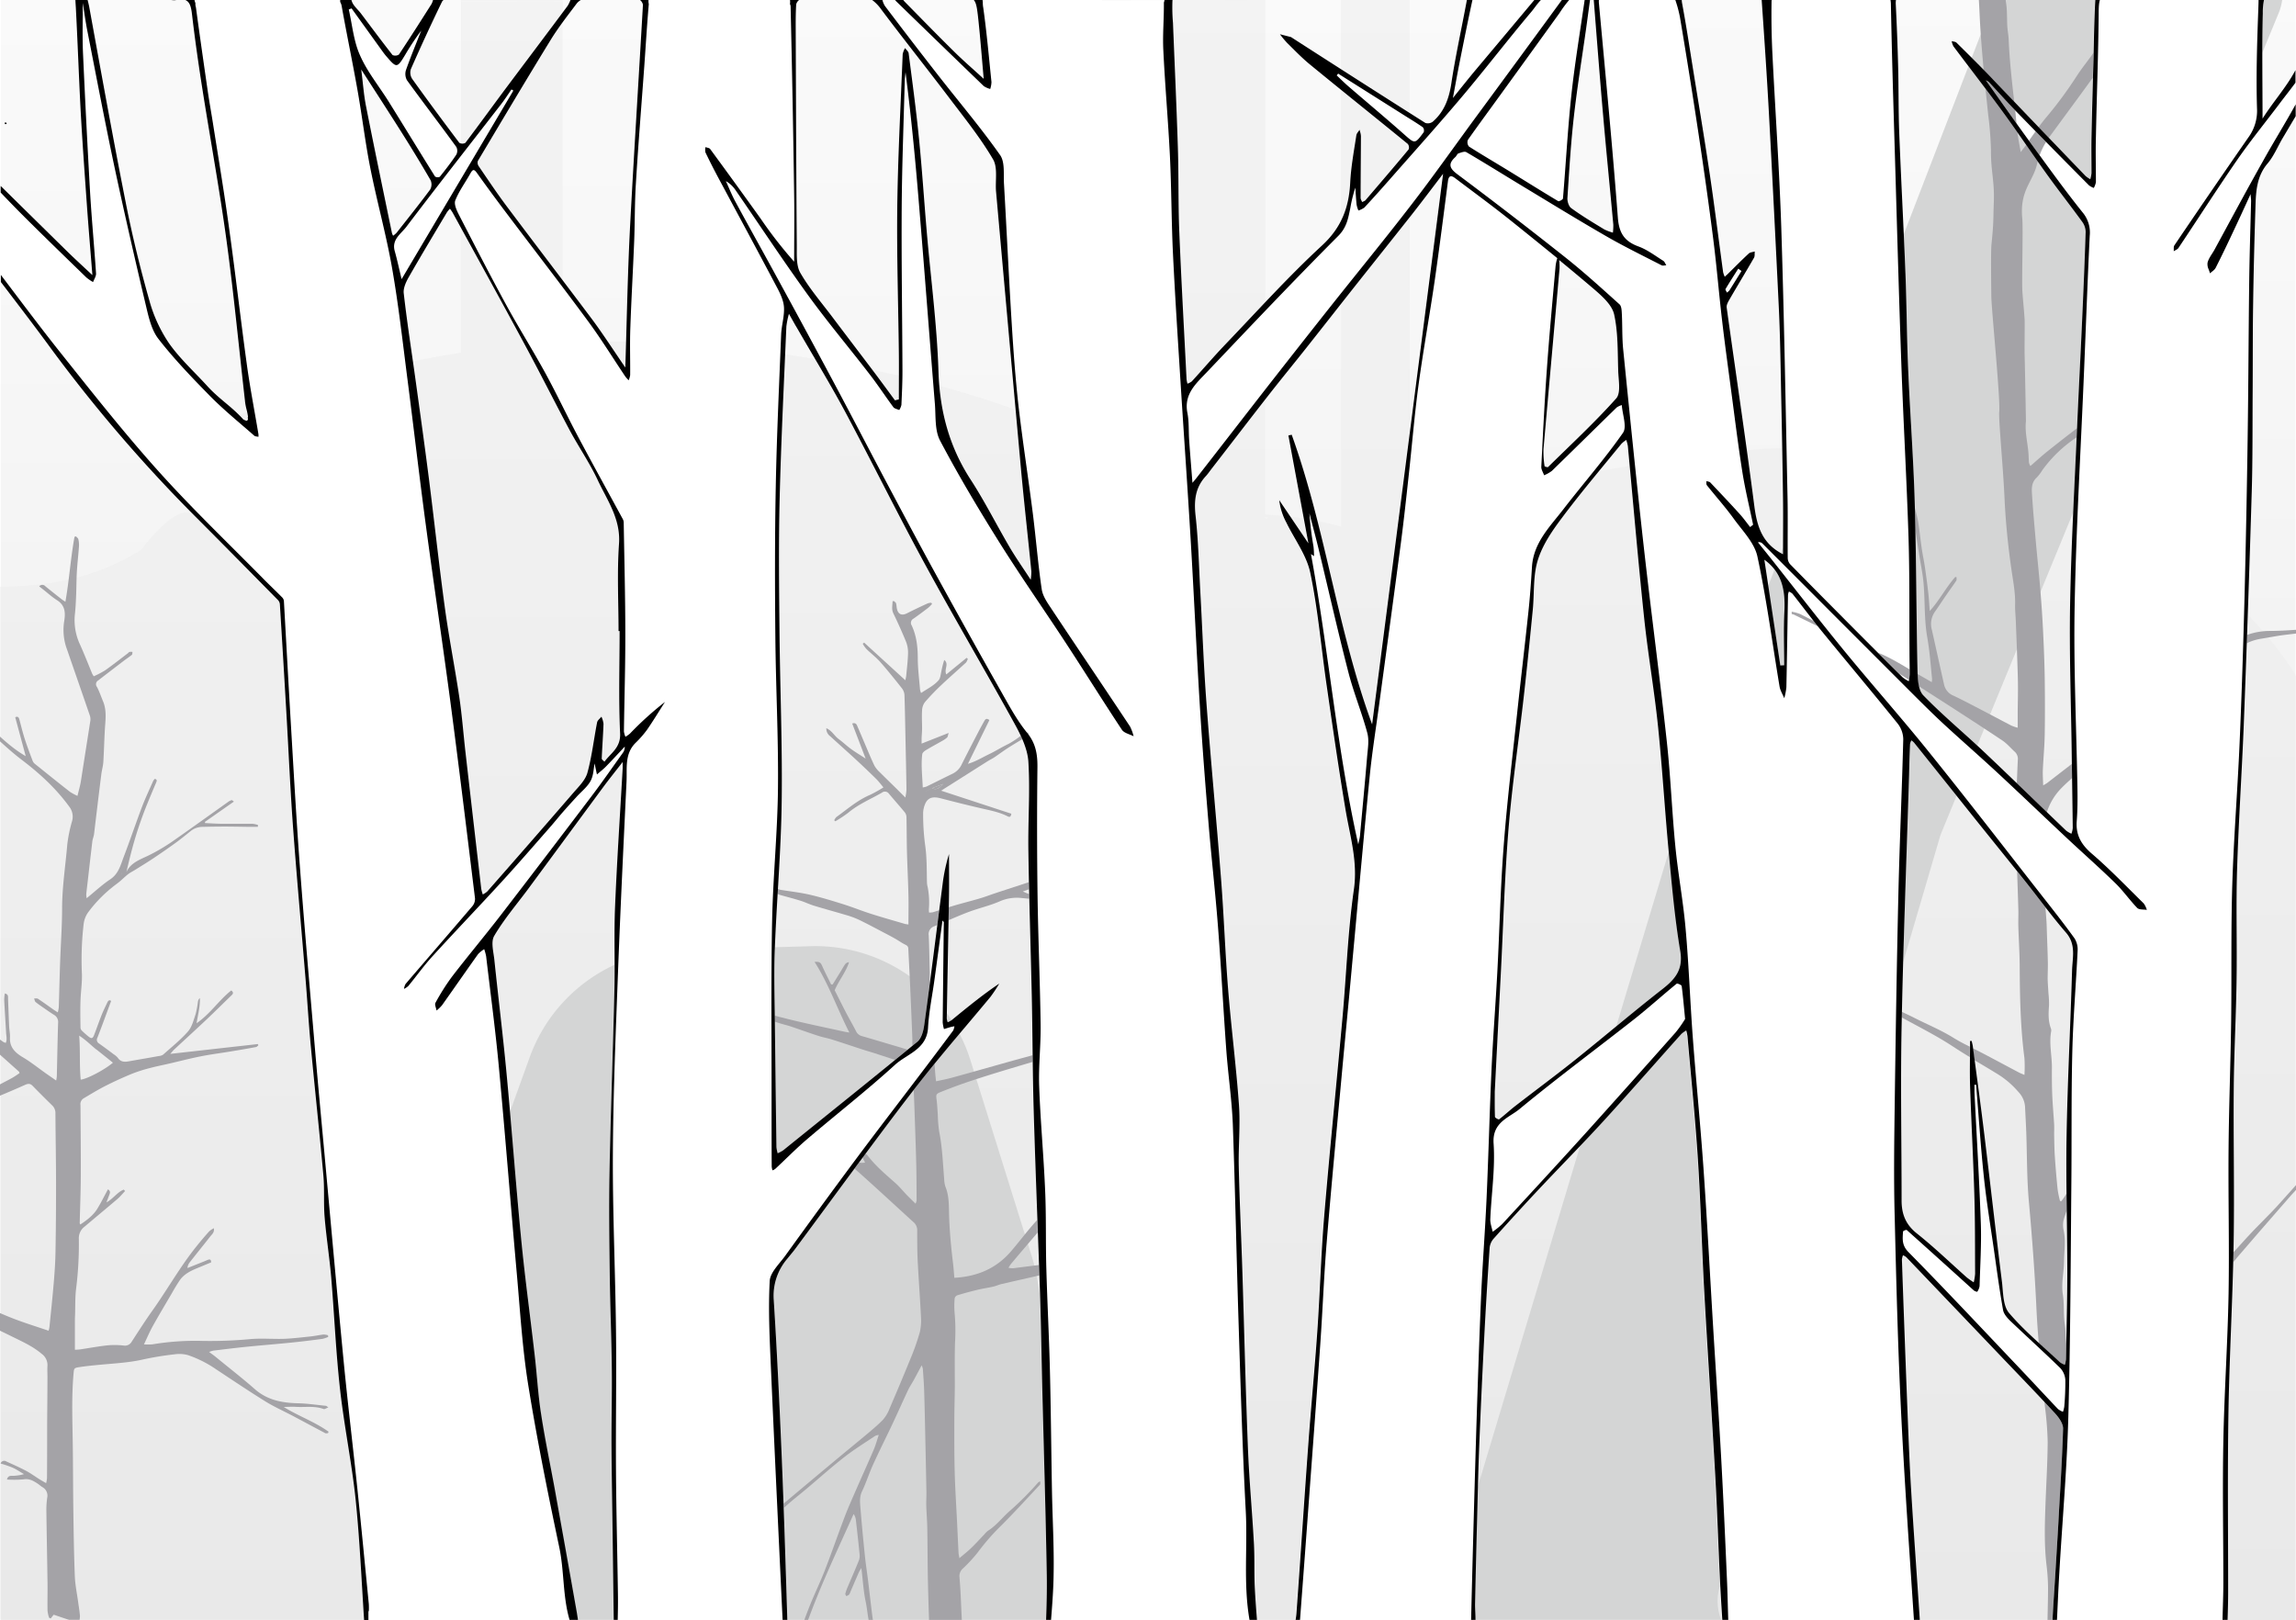<svg xmlns="http://www.w3.org/2000/svg" xmlns:xlink="http://www.w3.org/1999/xlink" width="970.58" height="684.8" viewBox="0 0 970.58 684.8"><defs><style>.cls-1{isolation:isolate;}.cls-2{fill:url(#linear-gradient);}.cls-3{fill:url(#linear-gradient-2);}.cls-4{fill:url(#linear-gradient-3);}.cls-5{fill:url(#linear-gradient-4);}.cls-6{fill:url(#linear-gradient-5);}.cls-7{fill:url(#linear-gradient-6);}.cls-8{fill:url(#linear-gradient-7);}.cls-9{fill:url(#linear-gradient-8);}.cls-10{fill:url(#linear-gradient-9);}.cls-11{fill:url(#linear-gradient-10);}.cls-12{fill:url(#linear-gradient-11);}.cls-13{fill:url(#linear-gradient-12);}.cls-14{fill:url(#linear-gradient-13);}.cls-15{fill:url(#linear-gradient-14);}.cls-16{fill:url(#linear-gradient-15);}.cls-17{fill:url(#linear-gradient-16);}.cls-18{fill:url(#linear-gradient-17);}.cls-19{fill:url(#linear-gradient-18);}.cls-20{fill:url(#linear-gradient-19);}.cls-21{fill:url(#linear-gradient-20);}.cls-22{fill:url(#linear-gradient-21);}.cls-23{fill:url(#linear-gradient-22);}.cls-24{fill:url(#linear-gradient-23);}.cls-25{fill:url(#linear-gradient-24);}.cls-26{fill:url(#linear-gradient-25);}.cls-27{opacity:0.5;mix-blend-mode:multiply;}.cls-28,.cls-31{filter:url(#AI_GaussianBlur_7);}.cls-29{fill:#ebebeb;}.cls-30{fill:#d4d5d5;}.cls-31,.cls-32{fill:#a4a3a7;}.cls-33{filter:url(#AI_GaussianBlur_4);}.cls-34{fill:none;}</style><linearGradient id="linear-gradient" x1="963.35" y1="-331.54" x2="963.35" y2="1553.96" gradientUnits="userSpaceOnUse"><stop offset="0" stop-color="#fff"/><stop offset="0.23" stop-color="#f8f8f8"/><stop offset="0.55" stop-color="#e6e6e6"/><stop offset="0.73" stop-color="#f8f8f8"/><stop offset="0.85" stop-color="#fff"/></linearGradient><linearGradient id="linear-gradient-2" x1="955.99" y1="-331.64" x2="955.99" y2="1553.62" xlink:href="#linear-gradient"/><linearGradient id="linear-gradient-3" x1="838.07" y1="-326.16" x2="838.07" y2="1550.95" xlink:href="#linear-gradient"/><linearGradient id="linear-gradient-4" x1="732.34" y1="-328.25" x2="732.34" y2="1553.36" xlink:href="#linear-gradient"/><linearGradient id="linear-gradient-5" x1="843.51" y1="-329.12" x2="843.51" y2="1551.95" xlink:href="#linear-gradient"/><linearGradient id="linear-gradient-6" x1="839.96" y1="-328.25" x2="839.96" y2="1552.11" xlink:href="#linear-gradient"/><linearGradient id="linear-gradient-7" x1="750.11" y1="-328.35" x2="750.11" y2="1553.89" xlink:href="#linear-gradient"/><linearGradient id="linear-gradient-8" x1="557.49" y1="-328.25" x2="557.49" y2="1559.04" xlink:href="#linear-gradient"/><linearGradient id="linear-gradient-9" x1="557.82" y1="-326.48" x2="557.82" y2="1558.01" xlink:href="#linear-gradient"/><linearGradient id="linear-gradient-10" x1="675.68" y1="-328.41" x2="675.68" y2="1555.62" xlink:href="#linear-gradient"/><linearGradient id="linear-gradient-11" x1="668.44" y1="-328.6" x2="668.44" y2="1557.78" xlink:href="#linear-gradient"/><linearGradient id="linear-gradient-12" x1="671.21" y1="-329.66" x2="671.21" y2="1559.34" xlink:href="#linear-gradient"/><linearGradient id="linear-gradient-13" x1="672.4" y1="-328.14" x2="672.4" y2="1555.15" xlink:href="#linear-gradient"/><linearGradient id="linear-gradient-14" x1="19.73" y1="-321.49" x2="19.73" y2="1562.53" xlink:href="#linear-gradient"/><linearGradient id="linear-gradient-15" x1="77.13" y1="-320.1" x2="77.13" y2="1559.75" xlink:href="#linear-gradient"/><linearGradient id="linear-gradient-16" x1="384.79" y1="-323.94" x2="384.79" y2="1557.39" xlink:href="#linear-gradient"/><linearGradient id="linear-gradient-17" x1="398.71" y1="-321.93" x2="398.71" y2="1543.19" xlink:href="#linear-gradient"/><linearGradient id="linear-gradient-18" x1="386.19" y1="-323.58" x2="386.19" y2="1553.76" xlink:href="#linear-gradient"/><linearGradient id="linear-gradient-19" x1="235.73" y1="-324.22" x2="235.73" y2="1561.24" xlink:href="#linear-gradient"/><linearGradient id="linear-gradient-20" x1="165.8" y1="-320.29" x2="165.8" y2="1549.52" xlink:href="#linear-gradient"/><linearGradient id="linear-gradient-21" x1="216.34" y1="-323.17" x2="216.34" y2="1561.13" xlink:href="#linear-gradient"/><linearGradient id="linear-gradient-22" x1="236.8" y1="-323.55" x2="236.8" y2="1559.32" xlink:href="#linear-gradient"/><linearGradient id="linear-gradient-23" x1="207.25" y1="-322.92" x2="207.25" y2="1559.84" xlink:href="#linear-gradient"/><linearGradient id="linear-gradient-24" x1="167.59" y1="-322.26" x2="167.59" y2="1559.17" xlink:href="#linear-gradient"/><linearGradient id="linear-gradient-25" x1="70.86" y1="-320.61" x2="70.86" y2="1557.66" xlink:href="#linear-gradient"/><filter id="AI_GaussianBlur_7" name="AI_GaussianBlur_7"><feGaussianBlur stdDeviation="7"/></filter><filter id="AI_GaussianBlur_4" name="AI_GaussianBlur_4"><feGaussianBlur stdDeviation="4"/></filter></defs><title>Trees3</title><g class="cls-1"><g id="Layer_2" data-name="Layer 2"><g id="Background"><path class="cls-2" d="M956.44,50.14c4.45-7.08,10.12-13.3,13.92-20.49V-.14H957.07a26.08,26.08,0,0,0-.52,5.75C956.17,20.28,956.44,35,956.44,50.14Z"/><path class="cls-3" d="M958.49,69.16c-4.55,5.36-4.93,11.62-5.12,18-.4,13.79-.75,27.58-1,41.37-.18,12.38-.12,24.76-.2,37.13-.09,14.14,0,28.28-.39,42.41q-1.46,49.38-3.38,98.74c-.78,20.34-2.19,40.66-2.82,61-.47,15.44,0,30.91-.21,46.36-.22,15.21-1.06,30.42-1.19,45.63-.19,22.11.32,44.24-.06,66.34-.41,23.86-1.81,47.7-2.19,71.56-.4,24.95-.08,49.9-.12,74.86,0,4.09-.11,8.19-.24,12.28h28.74V49.19c-1.94,3.24-3.74,6.27-5.53,9.3C962.73,62.06,961.12,66.05,958.49,69.16Z"/><path class="cls-4" d="M870.1,644c.75-13.34,1.63-26.68,2-40,.07-2.11-1.71-4.65-3.3-6.39-7.34-8-14.91-15.8-22.41-23.66q-20.26-21.24-40.56-42.47a5.86,5.86,0,0,0-1.4-.82,6.92,6.92,0,0,0-.46,1.83q1.11,31.11,2.29,62.23c.48,12,.92,24.06,1.66,36.07,1.1,18,2.44,36.07,3.62,54.1h56.08q.58-10.25,1.23-20.48C869.29,657.59,869.72,650.79,870.1,644Z"/><path class="cls-5" d="M711.09,1.48c1.69,9.06,3.07,18.18,4.53,27.27,2.43,15.07,5,30.13,7.2,45.22,2,13.65,3.71,27.34,5.58,41a10,10,0,0,0,.7,2c.46-.43.94-.85,1.39-1.29,2.9-2.85,5.76-5.76,8.75-8.53.6-.56,1.68-.6,2.55-.88-.1.9.08,2-.33,2.68-3.36,5.83-6.86,11.58-10.23,17.4-.64,1.11-1.47,2.49-1.31,3.62,3.87,28,8.08,55.89,11.68,83.89,1.11,8.62,3.29,15.93,12.13,20.42,0-7.89.08-15.65,0-23.41q-.27-20.79-.73-41.56c-.27-12.78-.4-25.57-1-38.34q-1.92-41.68-4.25-83.35c-.87-15.93-2-31.85-3.06-47.76H710.91A10.26,10.26,0,0,0,711.09,1.48Z"/><path class="cls-6" d="M801.4,1.91q.68,13.18,1,26.39c.24,9.29.1,18.59.46,27.88.77,19.84,1.86,39.68,2.63,59.53.52,13.29.56,26.6,1.13,39.89.8,18.85,2.23,37.68,2.78,56.53.69,23.84.67,47.7,1.19,71.54.08,3.5.33,8.06,2.45,10.25,8,8.27,16.93,15.66,25.32,23.58,11.77,11.12,23.36,22.43,35.06,33.62a10.32,10.32,0,0,0,2.22,1.29,9.59,9.59,0,0,0,.57-2.35c-.12-10.76-.31-21.53-.45-32.29-.28-21-1.06-42-.66-63,.47-25.16,1.92-50.3,3-75.45.6-13.76,1.33-27.52,1.95-41.28.59-13.35,1.18-26.71,1.61-40.07a7.5,7.5,0,0,0-1.48-4.27c-4.82-6.64-9.9-13.09-14.69-19.74-6.3-8.73-12.28-17.69-18.63-26.38-6.9-9.45-14.08-18.69-21.1-28.06a7.77,7.77,0,0,1-.73-2.18c.7.21,1.6.22,2.06.68,5.18,5.13,10.36,10.27,15.41,15.53q19.56,20.38,39,40.85a11.89,11.89,0,0,0,2,1.36,13.85,13.85,0,0,0,.51-2.58c0-5.06-.08-10.14,0-15.2.22-10.71.53-21.41.81-32.11.23-8.61.32-17.23.8-25.83a1.62,1.62,0,0,0,0-.22H801.48A9.54,9.54,0,0,0,801.4,1.91Z"/><path class="cls-7" d="M803.83,507.43c0,5.72,1.7,10.16,6.43,13.93,7.34,5.83,14.09,12.39,21.12,18.61a31.71,31.71,0,0,0,2.94,2.07,22.72,22.72,0,0,0,.58-3.62c-.06-10.94,0-21.88-.31-32.82-.46-15.56-1.29-31.1-1.82-46.66-.21-6.31,0-12.63,0-18.95h.67c.17.79.4,1.57.5,2.36,1.63,12.33,3.33,24.65,4.83,37,2.55,20.85,4.89,41.73,7.49,62.58.55,4.48.44,10,3,13.08,6.42,7.56,14.2,14,21.47,20.79a8.35,8.35,0,0,0,2.1,1.09,12.43,12.43,0,0,0,.49-2.38c.22-12.47.56-24.93.55-37.4,0-19.07-.64-38.14-.3-57.2.41-23.26,1.65-46.5,2.32-69.75.16-5.37,1.78-10.93-2.55-15.93-6.05-7-11.49-14.48-17.25-21.71-7.14-8.95-14.35-17.84-21.51-26.77q-12.77-15.94-25.51-31.89A6.49,6.49,0,0,0,808,313a5.58,5.58,0,0,0-.52,1.5c-.19,4.32-.33,8.64-.46,13-1.09,35.56-2.47,71.13-3.17,106.7C803.34,458.55,803.85,483,803.83,507.43Z"/><path class="cls-8" d="M754.22,281.23c0-7.52-.31-15.06.08-22.56.44-8.7-.76-16.53-8.46-22.05q3.36,22.32,6.75,44.69Z"/><path class="cls-9" d="M552.88,610.46c1.16-15.91,2.71-31.8,3.81-47.71,1.12-16.24,1.56-32.53,2.91-48.74,2.34-28,5.21-55.94,7.73-83.92,1.63-18,2.24-36.22,4.81-54.12,1.72-12-1.73-22.77-3.59-34.05-2.89-17.54-5.42-35.15-8-52.75-2.27-15.71-3.6-31.61-6.86-47.11-1.57-7.45-6.68-14.15-10.11-21.22a26.65,26.65,0,0,1-3-9.43L553,229.67c-3-16.09-5.72-30.85-8.46-45.6l1.39-.32c14.37,39.91,19.29,82.48,34,122.44,10-77.38,20-154.77,30-232.75-4.64,6.06-8.87,11.71-13.23,17.25-8,10.11-16,20.15-24,30.23-6.94,8.78-13.83,17.59-20.78,26.36-5.25,6.63-10.62,13.16-15.82,19.82-8,10.26-16,20.6-23.92,30.9-.82,1.06-1.55,2.19-2.45,3.15-4.57,4.86-5.16,10.43-4.42,16.93,1.22,10.63,1.44,21.38,2,32.09.86,15.63,1.41,31.29,2.58,46.9,1.85,24.76,4.24,49.47,6.16,74.23,1.2,15.57,1.73,31.2,3,46.76,1.32,16.4,3.43,32.73,4.6,49.13.61,8.65-.29,17.4-.09,26.09.33,14.63,1,29.24,1.51,43.86.8,25,1.38,50,2.36,74.94.52,13.35,1.78,26.67,2.51,40,.34,6.29.08,12.62.38,18.91.23,4.63.58,9.24.94,13.86H547.5a28.45,28.45,0,0,0,.4-3.06C549.61,658,551.14,634.23,552.88,610.46Z"/><path class="cls-10" d="M495.81,9.63c.7,17.59,1.51,35.18,2.07,52.78.37,11.78.12,23.59.59,35.37.85,20.84,2,41.68,3.08,62.51a12,12,0,0,0,.38,1.86,6.14,6.14,0,0,0,1.87-1c4.66-5.09,9.12-10.36,13.89-15.33,13.57-14.16,26.73-28.79,41.11-42.07,8.22-7.59,11.4-16.06,11.93-26.59.33-6.69,1.63-13.33,2.59-20a3,3,0,0,1,.55-1.19l.41-.57c.14-.19.28-.38.4-.58h0c.05.22.11.44.17.66a7.36,7.36,0,0,1,.41,2c0,8.71-.11,17.41-.13,26.12a2.26,2.26,0,0,0,.23.89c.13.3.29.59.4.89h0c.24-.13.52-.23.77-.35a2,2,0,0,0,.67-.44c6.11-7.12,12.22-14.25,18.22-21.46a2.4,2.4,0,0,0-.35-2.32c-13.75-11.23-27.62-22.32-41.35-33.58-3.44-2.81-6.53-6.05-9.7-9.17a41.31,41.31,0,0,1-3-3.62l4.64,1.18a.75.75,0,0,1,.21.12q28.3,18.14,56.64,36.2a3.46,3.46,0,0,0,3.12-.54c4.87-4.19,6.87-9.62,7.82-16,1.79-11.92,4.44-23.71,6.62-35.58H495.72a1.73,1.73,0,0,0-.09.34A74.29,74.29,0,0,0,495.81,9.63Z"/><path class="cls-11" d="M725,624.71c-1.48-26.31-3.25-52.61-4.71-78.93-1-18.6-1.48-37.22-2.68-55.8-1.12-17.32-2.89-34.6-4.4-51.89a17.87,17.87,0,0,0-.52-2.39,11.3,11.3,0,0,0-2.08,1.48c-10.9,12.17-21.63,24.49-32.66,36.54-9.07,9.92-18.53,19.47-27.73,29.27q-9.62,10.26-19,20.77a6.79,6.79,0,0,0-1.64,3.81c-.86,12.72-1.65,25.46-2.3,38.2q-1.17,22.63-2.09,45.3c-.4,10-.61,19.93-.87,29.89q-.48,18.42-.89,36.84c-.05,2.35.14,4.71.18,7.06H727.91c-.41-6.26-.79-12.53-1.08-18.8C726.18,652.28,725.75,638.49,725,624.71Z"/><path class="cls-12" d="M682.34,132.91c-.89-4-5.07-7.75-8.53-10.71q-7.27-6.21-14.68-12.27a28.36,28.36,0,0,1,.14,3.47c-2.24,25.48-4.57,50.95-6.79,76.43a38.87,38.87,0,0,0,.45,7.2c0,.19,1.28.57,1.48.38,9.72-9.55,19.74-18.83,28.8-29,2-2.28,1-7.58.86-11.47C683.79,148.91,684.05,140.68,682.34,132.91Z"/><path class="cls-13" d="M685.41,187.6C677,198,668.27,208.25,660.23,219c-4.1,5.47-8.18,11.46-10.17,17.87s-1.42,13.92-2.11,20.92c-1.2,12.19-2.41,24.37-3.79,36.54-2.1,18.52-4.88,37-6.42,55.56-1.64,19.83-2.18,39.75-3.2,59.63-.88,17.14-1.76,34.28-2.66,51.93,0,3.24-.06,7,.08,10.71,0,.4,1.53,1.22,1.74,1.06,2.35-1.8,4.52-3.85,6.86-5.66,8.51-6.6,17.19-13,25.6-19.73,12.24-9.79,24.15-20,36.5-29.61,5.48-4.27,8.94-8.28,7.62-16.15-2.32-13.81-3.54-27.83-4.85-41.79-1.69-17.85-2.73-35.76-4.58-53.59-1.58-15.19-4.24-30.27-5.83-45.46-2.55-24.2-4.61-48.46-6.89-72.68a16.82,16.82,0,0,0-.67-2.55A12.29,12.29,0,0,0,685.41,187.6Z"/><path class="cls-14" d="M665.38,49.53c-1.28,11.36-2,22.79-2.7,34.21-.1,1.44.55,3.58,1.62,4.33,4.52,3.21,9.29,6.07,14,9a19.33,19.33,0,0,0,3.6,1.34,24.21,24.21,0,0,0,.17-3.39c-1.44-15.59-3-31.18-4.36-46.78-1.41-16.1-2.63-32.22-3.92-48.33h-1.58c-.56,4.11-1.11,8.23-1.68,12.33C668.82,24.64,666.79,37.05,665.38,49.53Z"/><path class="cls-15" d="M18.67,0V-.14H14.25M2.82-.14H.36V78.59q14,13.75,28,27.55c3.4,3.34,6.94,6.55,10.78,10.16-.81-10.23-1.67-20.29-2.38-30.36-.94-13.17-1.88-26.34-2.61-39.52-.78-14.35-1.29-28.71-2-43.07-.06-1.09.45-2.65-.21-4l-11.72.5M2.32,52.49c-.11,0-.36-.18-.36-.27s.16-.33.3-.6l.58.55A1.59,1.59,0,0,1,2.32,52.49Z"/><path class="cls-16" d="M143.72,587.13c-1.76-15.82-2.42-31.76-3.76-47.64-.71-8.35-2.05-16.66-2.74-25-.48-5.86,0-11.8-.53-17.65-1.64-18.29-3.62-36.54-5.33-54.82-.88-9.34-1.42-18.7-2.19-28.05-1.77-21.53-3.74-43-5.32-64.59-1.22-16.67-1.94-33.37-2.91-50.06q-1.27-21.9-2.63-43.79a2.88,2.88,0,0,0-.7-1.72c-11.78-11.95-23.54-23.91-35.4-35.78a628,628,0,0,1-61.72-72.08C13.9,137,7.11,128.12.36,119.26v565.6H153.91c-1.09-16.9-1.84-33.83-3.55-50.67C148.76,618.44,145.46,602.87,143.72,587.13Z"/><path class="cls-17" d="M442.44,666.14c-.44-26.58-1.26-53.15-1.91-79.72-.31-12.62-.48-25.24-.89-37.86-.86-26.24-1.95-52.47-2.72-78.71-.48-16.12-.47-32.25-.81-48.36-.43-20.62-1.15-41.23-1.45-61.85-.18-12.53.8-25.11,0-37.6-.34-5.51-3.12-11.18-5.88-16.18-12.38-22.47-25.44-44.57-37.7-67.11-11.67-21.46-22.47-43.39-34-64.93-6.3-11.79-13.28-23.2-20-34.79-.37-.64-.77-1.28-1.14-1.93l-2.55-4.44a33.28,33.28,0,0,0-1.1,5.41c-1,24.33-2.24,48.64-2.84,73-.46,18.51-.24,37-.06,55.56.23,24.1,1.25,48.2.93,72.29-.26,20.69-2.1,41.35-2.9,62-.4,10.13-.06,20.29,0,30.43q.27,26.79.68,53.59a14.64,14.64,0,0,0,.52,2.57,13.37,13.37,0,0,0,2.34-1.24c19-15.26,38-30.47,56.73-46,1.74-1.44,2.55-4.58,2.88-7.05,2.7-19.76,5.15-39.55,7.74-59.32A73.39,73.39,0,0,1,401.18,361c0,5.82.08,11.65,0,17.48-.29,17.35-.65,34.7-.95,52a6.4,6.4,0,0,0,.4,1.62,9.56,9.56,0,0,0,1.65-.87c6.52-5.33,13-10.68,20.15-15.47a60.31,60.31,0,0,1-3.73,5.63c-9,10.91-18.34,21.59-27.17,32.65-8.69,10.88-17,22.07-25.32,33.23C356,501,345.91,514.83,335.76,528.58c-.94,1.27-2,2.46-3,3.69a24,24,0,0,0-5.62,17.19c1.42,22.46,2.48,44.95,3.42,67.44.94,22.65,1.62,45.31,2.33,68H442.15C442.36,678.62,442.54,672.37,442.44,666.14Z"/><path class="cls-18" d="M402.77,21.35c4,3.95,8.27,7.64,13,12-.8-9-1.43-17.16-2.3-25.33-.48-4.52-.76-6.85-2-8.12H381.67a5.8,5.8,0,0,0,.68.87C389.14,7.62,395.87,14.56,402.77,21.35Z"/><path class="cls-19" d="M336.57,1.79c-.3,4.61-.22,9.25-.2,13.88.12,29.4.22,58.8.45,88.19,0,3.86-.3,8.36,1.47,11.45,3.74,6.5,8.73,12.28,13.27,18.32,6.09,8.1,12.25,16.14,18.35,24.24,2.83,3.76,5.6,7.57,8.4,11.36l1.65-.4c0-6.54.06-13.08,0-19.61-.24-20.69-.93-41.38-.67-62.07.28-21.42,1.45-42.84,2.29-64.26a8.58,8.58,0,0,1,1-2.57c.53.74,1.42,1.43,1.52,2.21,1.53,11.93,3.16,23.84,4.35,35.8,1.33,13.28,2.18,26.61,3.33,39.92,1.69,19.59,4.3,39.16,4.93,58.79.54,16.7,4.51,31.7,13.59,45.7,6,9.21,10.92,19.09,16.49,28.58,2.64,4.49,5.65,8.76,8.91,13.76a22.9,22.9,0,0,0,.28-3.49c-1.47-14.62-3.11-29.23-4.45-43.87Q426.21,139.39,421.08,81c-.41-4.62.82-10.12-1.28-13.7-5.26-9-11.86-17.2-18.18-25.53-9.59-12.64-19.5-25-29-37.72a18,18,0,0,0-4.09-4.23H338A3.39,3.39,0,0,0,336.57,1.79Z"/><path class="cls-20" d="M258.51,611.2c-.05-11.11.25-22.23.12-33.34-.14-12.77-.69-25.53-.85-38.29-.18-14.75-.4-29.51-.11-44.25.5-25.65,1.47-51.28,2.07-76.92.27-11.71-.22-23.44.27-35.14.81-19.51,2.12-39,3.22-58.51,0-.56,0-1.13,0-2.62-3.14,4-5.85,7.4-8.41,10.87q-16,21.62-31.9,43.28c-4.74,6.41-10,12.53-14,19.37-1.48,2.53-.27,6.79.08,10.22,1.65,15.85,3.61,31.68,5.11,47.55,2.21,23.47,3.94,47,6.22,70.46,1.59,16.28,3.82,32.5,5.68,48.75,1,8.41,1.4,16.9,2.67,25.26,1.63,10.72,3.89,21.35,5.83,32q4.62,25.61,9.16,51.23c.22,1.23.4,2.46.58,3.7h15.18q-.27-18.89-.49-37.78C258.81,635.12,258.57,623.16,258.51,611.2Z"/><path class="cls-21" d="M152.56,5.67c4.44,5.88,8.83,11.81,13.38,17.6a2.84,2.84,0,0,0,2.69-.21c4.69-7,9.23-14.19,13.77-21.34a7.64,7.64,0,0,0,.68-1.86H148.52c.07.22.13.44.2.66C149.35,2.45,151.26,4,152.56,5.67Z"/><path class="cls-22" d="M261.86,266.75h-.45c0-12.29-.66-24.64.2-36.88.75-10.6-5-18.47-9.06-27.07-3.41-7.26-8-14-11.82-21-6.4-11.93-12.46-24-18.89-36-10.1-18.71-20.38-37.32-30.6-56a17.15,17.15,0,0,0-1.1-1.58,11.75,11.75,0,0,0-1.25,1.49c-5.39,9.06-10.83,18.09-16.06,27.25-1.19,2.1-2.48,4.75-2.22,7,1.43,12.26,3.35,24.46,5,36.69,1.95,14.07,3.92,28.13,5.71,42.22,2.29,18,4.22,36.11,6.69,54.12,1.73,12.65,4.23,25.2,6.11,37.84,1.15,7.8,1.73,15.67,2.63,23.51q3.28,28.71,6.63,57.41a15.51,15.51,0,0,0,.65,2.35,8.85,8.85,0,0,0,1.91-1.28q18.3-20.89,36.52-41.87c2.23-2.57,5-5.26,5.82-8.35,1.9-6.94,2.7-14.18,4.09-21.27.17-.89,1.2-1.61,1.83-2.41a10.07,10.07,0,0,1,.88,3c-.17,4.9-.55,9.79-.75,14.68,0,.44.74.9,1.14,1.35,2.68-3.66,6.86-5.87,6.57-11.89C261.39,295.69,261.86,281.21,261.86,266.75Z"/><path class="cls-23" d="M243.76,1.48c-3.81,5-7.74,10-11,15.38-10.42,17-20.59,34.09-30.79,51.19a2.53,2.53,0,0,0,.33,2.15c3.89,5.69,7.7,11.43,11.83,16.94,12,16,24.22,31.86,36.18,47.9,4.7,6.29,8.94,12.92,14,20.32.69-20.63,1-40.08,2-59.5C268,64.58,270,33.31,271.79,2a3.48,3.48,0,0,0-1.46-2.17H245.71A6.15,6.15,0,0,0,243.76,1.48Z"/><path class="cls-24" d="M186.89.64Q180,14.85,173.63,29.27a4.88,4.88,0,0,0,.56,4.07c6.52,9.11,13.2,18.11,19.95,27.06a2.68,2.68,0,0,0,2.55,0c5.81-7.69,11.46-15.5,17.22-23.22,8.63-11.58,17.33-23.11,26-34.69a13.7,13.7,0,0,0,1.24-2.62H187.82A1.9,1.9,0,0,0,186.89.64Z"/><path class="cls-25" d="M167.67,98.42c4.78-6.07,9.61-12.1,14.21-18.3a4.39,4.39,0,0,0,.19-3.9c-3.94-6.81-8-13.54-12.24-20.19-5.52-8.75-11.17-17.42-17.1-26.65.69,5.59,1,10.54,2,15.36,3.55,18,7.31,35.9,11,53.84a5.49,5.49,0,0,0,.51,1.07A9.22,9.22,0,0,0,167.67,98.42Z"/><path class="cls-26" d="M56.86-.64c-5.7,0-14.31-.18-20,0,0,0,.68,2.61.8,3.25C42.8,30.76,47.85,58.94,53.42,87c2.66,13.42,5.94,26.75,9.68,39.91A61,61,0,0,0,71.36,145c4.62,6.6,10.76,12.14,16.23,18.16,5.21,5.72,10.07,8.43,15.27,14.17,2,1,1.46.46,2,0,0-.31-.09-.6-.13-.89-.35-2.28-.75-3.7-1.06-6,0-.23-.06-.45-.09-.7-2.58-22.69-4.74-45.43-7.82-68C92.84,80.26,88.91,59,85.55,37.59c-1.64-10.42-3.14-20.86-4.36-31.34C80.82,3,80.22,0,77.86-.64h-8c0,.05-1,0-1,0h-7s-1,.05-1,0"/></g></g><g id="mid-back" class="cls-27"><g class="cls-28"><path class="cls-29" d="M595.86,47.7V-.09l-29,0V29.19Q581.34,38.48,595.86,47.7Z"/><path class="cls-29" d="M495.63.2a74.29,74.29,0,0,0,.18,9.43c.7,17.59,1.51,35.18,2.07,52.78.37,11.78.12,23.59.59,35.37.85,20.84,2,41.68,3.08,62.51a12,12,0,0,0,.38,1.86,6.14,6.14,0,0,0,1.87-1c4.66-5.09,9.12-10.36,13.89-15.33,5.75-6,11.44-12.09,17.17-18.12V0l-39.2.07A.45.45,0,0,1,495.63.2Z"/><path class="cls-29" d="M492.29-.14h3.43a2,2,0,0,0-.06.23L534.86,0V-21.64h-69V.14L492.25.09C492.26,0,492.28-.06,492.29-.14Z"/><path class="cls-29" d="M810.59,283.67c.08,3.5.33,8.06,2.45,10.25,8,8.27,16.93,15.66,25.32,23.58,11.77,11.12,23.36,22.43,35.06,33.62a10.32,10.32,0,0,0,2.22,1.29,9.59,9.59,0,0,0,.57-2.35c-.12-10.76-.31-21.53-.45-32.29-.28-21-1.06-42-.66-63,.27-14.34.86-28.66,1.51-43a298.23,298.23,0,0,0-68-18.62c.32,6.31.61,12.62.79,18.93C810.09,236,810.07,259.83,810.59,283.67Z"/><path class="cls-29" d="M753.73,234.28c0-7.89.08-15.65,0-23.41q-.13-10.73-.33-21.44c-4.55.12-9.56.42-14.94.87q1.63,11.77,3.16,23.56C742.71,222.48,744.89,229.79,753.73,234.28Z"/><path class="cls-29" d="M104.86,177.36c0-.31-.09-.6-.13-.89l.13-.11c-.13-.93-.26-1.62-.4-2.22l-1.6.67-1.63.85c.54.54,1.08,1.1,1.63,1.7C104.86,178.36,104.32,177.82,104.86,177.36Z"/><path class="cls-29" d="M983.48,381.36a111,111,0,0,0,5.38-34c0-32.38-14.26-62.48-38.69-87.54q-.81,23.51-1.72,47c-.78,20.34-2.19,40.66-2.82,61-.47,15.44,0,30.91-.21,46.36-.22,15.21-1.06,30.42-1.19,45.63-.19,22.11.32,44.24-.06,66.34-.41,23.86-1.81,47.7-2.19,71.56-.4,24.95-.08,49.9-.12,74.86,0,4.08-.11,8.17-.24,12.26v0h-2.14v0H869.54v0h-1.89v0H811.57v0h-2.48v0H730.42v0h-2.51v0H623.63v.05h-1.86v-.05H549.39v.06H547.5v-.06H531.28v.06h-3.14a.13.13,0,0,0,0-.06h-83.9v.07h-2.09v-.07H332.92v.08h-2v-.08H261.13v.09h-1.68v-.09h-15.2s0,.06,0,.09h-3.54l0-.09h-85v.1h-1.83v-.1c-1.08-16.87-1.84-33.77-3.54-50.57-1.6-15.75-4.9-31.32-6.64-47.06s-2.42-31.76-3.76-47.64c-.71-8.35-2.05-16.66-2.74-25-.48-5.86,0-11.8-.53-17.65-1.64-18.29-3.62-36.54-5.33-54.82-.88-9.34-1.42-18.7-2.19-28.05-1.77-21.53-3.74-43-5.32-64.59-1.22-16.67-1.94-33.37-2.91-50.06q-1.27-21.9-2.63-43.79a2.88,2.88,0,0,0-.7-1.72c-11.78-11.95-23.54-23.91-35.4-35.78-7.08-7.09-22.4,14.29-22.4,14.29-56,35-105.95-8.38-105.95,46.7,0,15.5,18.78,87.93,24,102.36h-24v337h1071v-337Z"/><polygon class="cls-29" points="237.86 -27.64 194.86 -27.64 194.86 0.62 237.86 0.55 237.86 -27.64"/><path class="cls-29" d="M378.31,169.23l1.65-.4q0-5,0-10-5.6-1.31-11.27-2.51l1.2,1.58C372.74,161.63,375.51,165.44,378.31,169.23Z"/><path class="cls-29" d="M426.82,231.32c2.64,4.49,5.65,8.76,8.91,13.76a22.9,22.9,0,0,0,.28-3.49c-1.47-14.62-3.11-29.23-4.45-43.87q-1.12-12.22-2.22-24.46c-10.17-3.69-21-7.09-32.24-10.15,1.23,14.3,5.27,27.35,13.23,39.63C416.31,212,421.25,221.83,426.82,231.32Z"/><path class="cls-29" d="M573.32,57.21a3,3,0,0,1,.55-1.19l.41-.57c.14-.19.28-.38.4-.58.05.22.11.44.17.66a7.36,7.36,0,0,1,.41,2c0,8.71-.11,17.41-.13,26.12a2.26,2.26,0,0,0,.23.89c.13.3.29.59.4.89h0c.24-.13.52-.23.77-.35a2,2,0,0,0,.67-.44c6.11-7.12,12.22-14.25,18.22-21.46a2.4,2.4,0,0,0-.35-2.32Q581,49.35,566.86,38V93.28a39.79,39.79,0,0,0,3.87-16.1C571.06,70.49,572.36,63.85,573.32,57.21Z"/><path class="cls-29" d="M725,624.71c-1.48-26.31-3.25-52.61-4.71-78.93-1-18.6-1.48-37.22-2.68-55.8-1.12-17.32-2.89-34.6-4.4-51.89a17.87,17.87,0,0,0-.52-2.39,11.3,11.3,0,0,0-2.08,1.48c-10.9,12.17-21.63,24.49-32.66,36.54-9.07,9.92-18.53,19.47-27.73,29.27q-9.62,10.26-19,20.77a6.79,6.79,0,0,0-1.64,3.81c-.86,12.72-1.65,25.46-2.3,38.2q-1.17,22.63-2.09,45.3c-.4,10-.61,19.93-.87,29.89q-.48,18.42-.89,36.84c0,2.33.14,4.67.18,7H727.9c-.4-6.25-.78-12.5-1.07-18.76C726.18,652.28,725.75,638.49,725,624.71Z"/><path class="cls-29" d="M442.44,666.14c-.44-26.58-1.26-53.15-1.91-79.72-.31-12.62-.48-25.24-.89-37.86-.86-26.24-1.95-52.47-2.72-78.71-.48-16.12-.47-32.25-.81-48.36-.43-20.62-1.15-41.23-1.45-61.85-.18-12.53.8-25.11,0-37.6-.34-5.51-3.12-11.18-5.88-16.18-12.38-22.47-25.44-44.57-37.7-67.11-11.67-21.46-22.47-43.39-34-64.93-4-7.46-8.25-14.77-12.53-22.07q-6.34-1-12.73-2c-.89,20.42-1.83,40.83-2.33,61.26-.46,18.51-.24,37-.06,55.56.23,24.1,1.25,48.2.93,72.29-.26,20.69-2.1,41.35-2.9,62-.4,10.13-.06,20.29,0,30.43q.27,26.79.68,53.59a14.64,14.64,0,0,0,.52,2.57,13.37,13.37,0,0,0,2.34-1.24c19-15.26,38-30.47,56.73-46,1.74-1.44,2.55-4.58,2.88-7.05,2.7-19.76,5.15-39.55,7.74-59.32A73.39,73.39,0,0,1,401.18,361c0,5.82.08,11.65,0,17.48-.29,17.35-.65,34.7-.95,52a6.4,6.4,0,0,0,.4,1.62,9.56,9.56,0,0,0,1.65-.87c6.52-5.33,13-10.68,20.15-15.47a60.31,60.31,0,0,1-3.73,5.63c-9,10.91-18.34,21.59-27.17,32.65-8.69,10.88-17,22.07-25.32,33.23C356,501,345.91,514.83,335.76,528.58c-.94,1.27-2,2.46-3,3.69a24,24,0,0,0-5.62,17.19c1.42,22.46,2.48,44.95,3.42,67.44s1.62,45.25,2.33,67.88H442.15C442.36,678.57,442.54,672.35,442.44,666.14Z"/><path class="cls-29" d="M553,229.67c-.66-3.57-1.31-7.06-2-10.51-1.88-.3-3.77-.55-5.68-.77Z"/><path class="cls-29" d="M556.81,220.21c7.3,28.73,12.8,58,23.1,86q8-61.78,16-123.68V91.74c-7.68,9.75-15.44,19.45-23.14,29.18l-5.86,7.44v94.25C563.57,221.69,560.21,220.89,556.81,220.21Z"/><path class="cls-29" d="M552.88,610.46c1.16-15.91,2.71-31.8,3.81-47.71,1.12-16.24,1.56-32.53,2.91-48.74,2.34-28,5.21-55.94,7.73-83.92,1.63-18,2.24-36.22,4.81-54.12,1.72-12-1.73-22.77-3.59-34.05-2.89-17.54-5.42-35.15-8-52.75-2.27-15.71-3.6-31.61-6.86-47.11-1.57-7.45-6.68-14.15-10.11-21.22-.45-.91-.87-1.84-1.26-2.78q-3.72-.36-7.5-.54v-48.8c-7.6,9.73-15.11,19.52-22.66,29.28-.82,1.06-1.55,2.19-2.45,3.15-4.57,4.86-5.16,10.43-4.42,16.93,1.22,10.63,1.44,21.38,2,32.09.86,15.63,1.41,31.29,2.58,46.9,1.85,24.76,4.24,49.47,6.16,74.23,1.2,15.57,1.73,31.2,3,46.76,1.32,16.4,3.43,32.73,4.6,49.13.61,8.65-.29,17.4-.09,26.09.33,14.63,1,29.24,1.51,43.86.8,25,1.38,50,2.36,74.94.52,13.35,1.78,26.67,2.51,40,.34,6.29.08,12.62.38,18.91.23,4.6.58,9.2.93,13.8h16.23c.17-1,.32-2,.39-3C549.61,658,551.14,634.23,552.88,610.46Zm-18-391.26v-.6C536,218.83,536.31,219.05,534.86,219.2Z"/><path class="cls-29" d="M258.51,611.2c-.05-11.11.25-22.23.12-33.34-.14-12.77-.69-25.53-.85-38.29-.18-14.75-.4-29.51-.11-44.25.5-25.65,1.47-51.28,2.07-76.92.27-11.71-.22-23.44.27-35.14.81-19.51,2.12-39,3.22-58.51,0-.56,0-1.13,0-2.62-3.14,4-5.85,7.4-8.41,10.87q-16,21.62-31.9,43.28c-4.74,6.41-10,12.53-14,19.37-1.48,2.53-.27,6.79.08,10.22,1.65,15.85,3.61,31.68,5.11,47.55,2.21,23.47,3.94,47,6.22,70.46,1.59,16.28,3.82,32.5,5.68,48.75,1,8.41,1.4,16.9,2.67,25.26,1.63,10.72,3.89,21.35,5.83,32q4.62,25.61,9.16,51.23c.21,1.2.39,2.4.56,3.61h15.2q-.27-18.84-.49-37.69C258.81,635.12,258.57,623.16,258.51,611.2Z"/><path class="cls-29" d="M754.22,281.23c0-7.52-.31-15.06.08-22.56.44-8.7-.76-16.53-8.46-22.05q3.36,22.32,6.75,44.69Z"/><path class="cls-29" d="M803.83,507.43c0,5.72,1.7,10.16,6.43,13.93,7.34,5.83,14.09,12.39,21.12,18.61a31.71,31.71,0,0,0,2.94,2.07,22.72,22.72,0,0,0,.58-3.62c-.06-10.94,0-21.88-.31-32.82-.46-15.56-1.29-31.1-1.82-46.66-.21-6.31,0-12.63,0-18.95h.67c.17.79.4,1.57.5,2.36,1.63,12.33,3.33,24.65,4.83,37,2.55,20.85,4.89,41.73,7.49,62.58.55,4.48.44,10,3,13.08,6.42,7.56,14.2,14,21.47,20.79a8.35,8.35,0,0,0,2.1,1.09,12.43,12.43,0,0,0,.49-2.38c.22-12.47.56-24.93.55-37.4,0-19.07-.64-38.14-.3-57.2.41-23.26,1.65-46.5,2.32-69.75.16-5.37,1.78-10.93-2.55-15.93-6.05-7-11.49-14.48-17.25-21.71-7.14-8.95-14.35-17.84-21.51-26.77q-12.77-15.94-25.51-31.89A6.49,6.49,0,0,0,808,313a5.58,5.58,0,0,0-.52,1.5c-.19,4.32-.33,8.64-.46,13-1.09,35.56-2.47,71.13-3.17,106.7C803.34,458.55,803.85,483,803.83,507.43Z"/><path class="cls-29" d="M650.06,236.83c-2,6.56-1.42,13.92-2.11,20.92-1.2,12.19-2.41,24.37-3.79,36.54-2.1,18.52-4.88,37-6.42,55.56-1.64,19.83-2.18,39.75-3.2,59.63-.88,17.14-1.76,34.28-2.66,51.93,0,3.24-.06,7,.08,10.71,0,.4,1.53,1.22,1.74,1.06,2.35-1.8,4.52-3.85,6.86-5.66,8.51-6.6,17.19-13,25.6-19.73,12.24-9.79,24.15-20,36.5-29.61,5.48-4.27,8.94-8.28,7.62-16.15-2.32-13.81-3.54-27.83-4.85-41.79-1.69-17.85-2.73-35.76-4.58-53.59-1.58-15.19-4.24-30.27-5.83-45.46-2.26-21.42-4.13-42.87-6.12-64.31q-6.48,1.1-13,2.31c-5.34,6.51-10.64,13.05-15.69,19.77C656.13,224.43,652.05,230.42,650.06,236.83Z"/><path class="cls-29" d="M870.1,644c.75-13.34,1.63-26.68,2-40,.07-2.11-1.71-4.65-3.3-6.39-7.34-8-14.91-15.8-22.41-23.66q-20.26-21.24-40.56-42.47a5.86,5.86,0,0,0-1.4-.82,6.92,6.92,0,0,0-.46,1.83q1.11,31.11,2.29,62.23c.48,12,.92,24.06,1.66,36.07,1.1,18,2.44,36,3.62,54.07h56.08q.58-10.23,1.23-20.45C869.29,657.59,869.72,650.79,870.1,644Z"/><path class="cls-29" d="M196.69,60.39c5.81-7.69,11.46-15.5,17.22-23.22q11.94-16,24-32V.55l-43,.07V60.67C195.54,60.77,196.47,60.68,196.69,60.39Z"/><path class="cls-29" d="M201.93,68.05a2.53,2.53,0,0,0,.33,2.15c3.89,5.69,7.7,11.43,11.83,16.94,7.87,10.5,15.84,20.94,23.77,31.4V9.3c-1.81,2.47-3.55,5-5.14,7.56C222.3,33.82,212.13,51,201.93,68.05Z"/><path class="cls-29" d="M264.63,144.4c-1.77,0-3.53,0-5.27,0l-2.5,0c2.37,3.49,4.79,7.13,7.43,11C264.41,151.67,264.52,148,264.63,144.4Z"/><path class="cls-29" d="M174.53,152.76c.38,2.63.76,5.27,1.12,7.91,1.95,14.07,3.92,28.13,5.71,42.22,2.29,18,4.22,36.11,6.69,54.12,1.73,12.65,4.23,25.2,6.11,37.84,1.15,7.8,1.73,15.67,2.63,23.51q3.28,28.71,6.63,57.41a15.51,15.51,0,0,0,.65,2.35,8.85,8.85,0,0,0,1.91-1.28q18.3-20.89,36.52-41.87c2.23-2.57,5-5.26,5.82-8.35,1.9-6.94,2.7-14.18,4.09-21.27.17-.89,1.2-1.61,1.83-2.41a10.07,10.07,0,0,1,.88,3c-.17,4.9-.55,9.79-.75,14.68,0,.44.74.9,1.14,1.35,2.68-3.66,6.86-5.87,6.57-11.89-.69-14.43-.22-28.91-.22-43.37h-.45c0-12.29-.66-24.64.2-36.88.75-10.6-5-18.47-9.06-27.07-3.41-7.26-8-14-11.82-21-6.4-11.93-12.46-24-18.89-36-8.91-16.51-18-32.94-27-49.38v52.71Q184.54,150.71,174.53,152.76Z"/></g></g><g id="mid-front" class="cls-28"><path class="cls-30" d="M753.74,231.45l-.9,2.33c.29.17.58.34.89.5C753.73,233.33,753.74,232.39,753.74,231.45Z"/><path class="cls-30" d="M806.62,155.6c.8,18.85,2.23,37.68,2.78,56.53.69,23.84.67,47.7,1.19,71.54.08,3.5.33,8.06,2.45,10.25,7.22,7.45,15.17,14.19,22.81,21.25l40.54-98.53c.56-12.43,1.18-24.85,1.71-37.28.6-13.76,1.33-27.52,1.95-41.28.59-13.35,1.18-26.71,1.61-40.07a7.5,7.5,0,0,0-1.48-4.27c-4.82-6.64-9.9-13.09-14.69-19.74-6.3-8.73-12.28-17.69-18.63-26.38C842,41,837.07,34.5,832.12,28L804.78,99q.38,8.37.71,16.75C806,129,806.05,142.31,806.62,155.6Z"/><path class="cls-30" d="M842.5,33.59q19.56,20.38,39,40.85a11.89,11.89,0,0,0,2,1.36,13.85,13.85,0,0,0,.51-2.58c0-5.06-.08-10.14,0-15.2.22-10.71.53-21.41.81-32.11.23-8.61.32-17.23.8-25.83a1.62,1.62,0,0,0,0-.22h71.43a26.08,26.08,0,0,0-.52,5.75c-.14,5.57-.19,11.13-.2,16.72l6.91-16.78a22.52,22.52,0,0,0-18.75-31l-71.69-6.63a22.52,22.52,0,0,0-23.09,14.33L833.49,24.43C836.52,27.46,839.53,30.5,842.5,33.59Z"/><path class="cls-30" d="M444.24,684.86h-2.09v-.07H332.92v.08h-2v-.08H261.13v.09h-1.68v-.09h-15.2s0,.06,0,.09h-3.54l0-.09H194.37a68.6,68.6,0,0,0,57.19,30.59H314.7l70,1.87a68.59,68.59,0,0,0,60.23-32.44h-.65Z"/><path class="cls-30" d="M727,670.52l0-.1c-.08-1.46-.16-2.91-.23-4.36-.65-13.78-1.08-27.57-1.86-41.35-1.48-26.31-3.25-52.61-4.71-78.93-1-18.6-1.48-37.22-2.68-55.8-1.12-17.32-2.89-34.6-4.4-51.89a17.87,17.87,0,0,0-.52-2.39,11.3,11.3,0,0,0-2.08,1.48c-10.9,12.17-21.63,24.49-32.66,36.54-3.23,3.54-6.52,7-9.83,10.49L624.65,628.62q-.15,6.18-.31,12.34-.48,18.42-.89,36.84c0,2.33.14,4.67.18,7H727.57A22.25,22.25,0,0,1,727,670.52Z"/><path class="cls-30" d="M442.44,666.14c-.44-26.58-1.26-53.15-1.91-79.72-.31-12.62-.48-25.24-.89-37.86,0-.19,0-.38,0-.57l-1.21-7.32a69.86,69.86,0,0,0-2.21-9.33l-26-83.17A69.06,69.06,0,0,0,405.61,437c-4.76,5.64-9.49,11.3-14.09,17.07-8.69,10.88-17,22.07-25.32,33.23C356,501,345.91,514.83,335.76,528.58c-.94,1.27-2,2.46-3,3.69a24,24,0,0,0-5.62,17.19c1.42,22.46,2.48,44.95,3.42,67.44s1.62,45.25,2.33,67.88H442.15C442.36,678.57,442.54,672.35,442.44,666.14Z"/><path class="cls-30" d="M327.54,431.36q.27,26.79.68,53.59a14.64,14.64,0,0,0,.52,2.57,13.37,13.37,0,0,0,2.34-1.24c19-15.26,38-30.47,56.73-46,1.74-1.44,2.55-4.58,2.88-7.05q.94-6.93,1.85-13.86A68.69,68.69,0,0,0,342.6,400l-15.08.44c0,.18,0,.36,0,.54C327.1,411.06,327.44,421.22,327.54,431.36Z"/><path class="cls-30" d="M400.22,430.52a6.4,6.4,0,0,0,.4,1.62,9.56,9.56,0,0,0,1.65-.87c-.65-1-1.31-2-2-2.94C400.25,429.06,400.23,429.79,400.22,430.52Z"/><path class="cls-30" d="M258.51,611.2c-.05-11.11.25-22.23.12-33.34-.14-12.77-.69-25.53-.85-38.29-.18-14.75-.4-29.51-.11-44.25.5-25.65,1.47-51.28,2.07-76.92.08-3.52.09-7,.08-10.54a68.73,68.73,0,0,0-35.9,39.07l-8.31,23c1.57,18,3,36,4.74,54,1.59,16.28,3.82,32.5,5.68,48.75,1,8.41,1.4,16.9,2.67,25.26,1.63,10.72,3.89,21.35,5.83,32q4.62,25.61,9.16,51.23c.21,1.2.39,2.4.56,3.61h15.2q-.27-18.84-.49-37.69C258.81,635.12,258.57,623.16,258.51,611.2Z"/><path class="cls-30" d="M752.59,281.31l1.63-.08c0-7.52-.31-15.06.08-22.56.34-6.71-.31-12.89-4.15-17.91l-2.65,6.88Q750.05,264.47,752.59,281.31Z"/><path class="cls-30" d="M820.55,352.35l6.56-15.94q-9-11.28-18.05-22.55A6.49,6.49,0,0,0,808,313a5.58,5.58,0,0,0-.52,1.5c-.19,4.32-.33,8.64-.46,13-.81,26.42-1.78,52.84-2.51,79.26l15.29-52.1A22.74,22.74,0,0,1,820.55,352.35Z"/><path class="cls-30" d="M710.28,402c-2.32-13.81-3.54-27.83-4.85-41.79v-.12l-22.18,73.74c6.43-5.29,12.86-10.56,19.42-15.68C708.14,413.91,711.6,409.9,710.28,402Z"/></g><g id="Layer_5_copy_2" data-name="Layer 5 copy 2"><path class="cls-31" d="M125.18,594.74c3.88.24,7.83-.51,11.63.92.42.16,1.08-.36,2-.69-.64-.44-.82-.65-1-.67-4-.39-7.94-1-11.92-1.08-6.72-.17-12.92-1.35-18.2-6s-11-9.06-16.46-13.56c-.83-.68-1.71-1.29-2.83-2.13a12.38,12.38,0,0,1,1.73-.56c4.68-.56,9.35-1.15,14-1.62,6.2-.63,12.41-1.11,18.6-1.74,4.52-.45,9-1,13.54-1.61a13.25,13.25,0,0,0,2.47-.82l-.08-.71a7.26,7.26,0,0,0-1.92-.31c-1.82.2-3.62.62-5.44.81-3.65.38-7.31.83-11,1-4.95.17-9.94-.32-14.84.16a182.65,182.65,0,0,1-19.84.73,110.58,110.58,0,0,0-21.19,1.45,22.5,22.5,0,0,1-3.57,0c1.42-3,2.46-5.44,3.76-7.78,2.61-4.67,5.36-9.26,8.06-13.88,1-1.79,2.08-3.6,3.24-5.32,1.71-2.55,4.33-3.92,7.08-5.08l6.26-2.6c0-1.09-.46-1.4-1.24-1.12s-1.61.71-2.43,1c-2.11.85-4.23,1.68-6.35,2.52a4.5,4.5,0,0,1,1-2.45c2.85-3.64,5.77-7.23,8.62-10.87.72-.93,1.86-1.73,1.54-3.51a9.84,9.84,0,0,0-1.94,1.29q-2.7,3-5.27,6.21c-7,8.65-12.41,18.41-18.86,27.45-3,4.23-5.8,8.62-8.65,13a3.27,3.27,0,0,1-3.4,1.65,33.26,33.26,0,0,0-6.69-.1c-3.88.41-7.74,1.13-11.6,1.71-.74.11-1.49.12-2.33.18,0-4,0-7.77,0-11.49,0-1,0-2.07.07-3.11.12-3.67,0-7.36.41-11a149.87,149.87,0,0,0,1.19-21.27,6.09,6.09,0,0,1,2.42-5.19c4.58-3.87,9.2-7.68,13.76-11.58,1.22-1,2.24-2.3,3.36-3.46l-.53-.61C49.6,503.91,48,506.67,45,508.3c.49-1.3.8-2.09,1.09-2.89s.9-1.78-.45-2.63c-1.53,2.8-2.91,5.63-4.56,8.3s-4.36,4.75-7.13,6.56c-.14-.31-.26-.44-.25-.58.15-6.54.42-13.08.45-19.63.05-10.07-.06-20.14-.13-30.21a2.9,2.9,0,0,1,1.27-2.87c3-1.76,6-3.62,9.1-5.2q5.55-2.82,11.31-5.19a62.78,62.78,0,0,1,7.74-2.47c2.77-.74,5.58-1.28,8.37-1.93,4.36-1,8.68-2.15,13.06-3,3.91-.79,7.87-1.29,11.8-1.93s7.71-1.27,11.56-2c.38-.07.69-.49,1-.76l-.24-.5-37,4.15c.81-.92,1.18-1.41,1.62-1.82,4.55-4.23,9.15-8.42,13.68-12.69,3.59-3.39,7.09-6.88,10.65-10.32.6-.58.88-1.12-.16-2-5.22,4.1-8.9,9.94-14.68,13.87.61-3.74,1.56-7.12,1.38-10.64a2.47,2.47,0,0,0-.79,1.41,42,42,0,0,1-1,5.41c-.86,2.53-1.55,5.4-3.23,7.31-3.14,3.58-6.92,6.59-10.49,9.78a3.76,3.76,0,0,1-1.77.59c-4.24.77-8.48,1.48-12.72,2.24-1.82.33-3.46.33-4.66-1.46A7.64,7.64,0,0,0,48,445.65c-2-1.53-4.08-3.06-6.16-4.54a1.79,1.79,0,0,1-.65-2.46c2-5.11,3.83-10.24,5.78-15.49-.67-.59-1.21-.23-1.62.67-.8,1.74-1.68,3.45-2.38,5.22-1.13,2.82-2.1,5.69-3.2,8.52-.58,1.47-1.09,1.6-2.3.66a38.3,38.3,0,0,1-2.87-2.54,2,2,0,0,1-.57-1.21c-.05-3.83-.13-7.66,0-11.48s.72-7.5.6-11.24a130.43,130.43,0,0,1,.75-21.29,10.77,10.77,0,0,1,1.76-4.62,56.63,56.63,0,0,1,10.08-10.56c1.09-.92,2.28-1.72,3.37-2.63s2.34-2.16,3.6-3.13c.93-.72,2-1.22,3-1.85,2.5-1.56,5-3.09,7.48-4.73,3.24-2.17,6.46-4.39,9.62-6.68,2.19-1.59,4.28-3.32,6.39-5a8,8,0,0,1,4.89-1.72c3.11-.08,6.22-.13,9.33-.13,3.65,0,7.31.09,11,.13,1,0,2.06,0,3.09,0l.08-.79a11.21,11.21,0,0,0-2.3-.52c-4.32,0-8.63,0-12.94,0-2.39,0-4.78-.19-7.17-.29,0-.18,0-.35,0-.53l12.22-8.56c-.4-.26-.74-.66-1-.6a4.79,4.79,0,0,0-1.47.76c-7.3,5.18-14.55,10.42-21.89,15.54a81.18,81.18,0,0,1-12.1,7.27c-3.41,1.6-7.24,3-9,6.83.66-2.71,1.29-5.44,2-8.15a161.45,161.45,0,0,1,6.55-20c1.32-3.26,2.68-6.5,4.05-9.73.27-.66.49-1.22-.56-1.53a4.14,4.14,0,0,0-.69.86c-1.61,3.66-3.33,7.27-4.75,11-2.63,6.95-5,14-7.65,20.94-1.35,3.49-2.18,7.28-5.74,9.66s-6.45,5.13-10,8a9.8,9.8,0,0,1-.17-1.62c.16-1.67.36-3.33.56-5,.66-5.78,1.32-11.55,2-17.32.13-1.1.62-2.16.75-3.26,1-8.4,2-16.8,3.06-25.2.21-1.73.74-3.43.85-5.16.33-5.41.41-10.84.82-16.24.25-3.23.33-6.36-.93-9.4-.85-2.05-1.56-4.18-2.6-6.14a1.84,1.84,0,0,1,.49-2.69q5.19-4,10.43-8c1.27-1,2.61-1.85,3.84-2.85.26-.21.2-.81.28-1.24a4.79,4.79,0,0,0-1.25,0c-.28.06-.48.4-.74.59-3.18,2.42-6.32,4.9-9.58,7.2a39.14,39.14,0,0,1-4.82,2.52c-.33-.56-.53-.82-.65-1.1-1.68-4.05-3.27-8.14-5.06-12.14a24.16,24.16,0,0,1-2.27-12.8c.3-2.62.42-5.25.53-7.88.15-3.41.12-6.83.32-10.24.21-3.57.64-7.13.89-10.7a10.65,10.65,0,0,0-.26-3.08c-.1-.46-.66-.82-1-1.22l-.62.19c-1.64,9-2.22,18.2-3.85,27.45-.7-.46-1.18-.73-1.61-1.07-2.31-1.82-4.62-3.64-6.9-5.5a1.69,1.69,0,0,0-2.57.08l1.69,1.32c1.94,1.52,3.78,3.21,5.86,4.53,3.56,2.25,3.57,5.47,3,9a23.38,23.38,0,0,0,1.21,11.8c3.22,9.35,6.48,18.68,9.67,28a5,5,0,0,1,.16,2.35q-2,12.78-4,25.56c-.31,1.85-.86,3.67-1.41,6a22,22,0,0,1-3.14-1.69c-5-3.89-9.88-7.84-14.79-11.79a3.16,3.16,0,0,1-1-1.28c-1.16-3.06-2.32-6.12-3.33-9.23-.88-2.73-1.55-5.53-2.3-8.3-.24-.88-.6-1.47-1.75-.95,1.46,5.43,2.91,10.8,4.43,16.44-5.83-3.34-10.3-7.8-15-12-2.67-2.38-5.23-4.9-7.87-7.33-.63-.58-1.35-1.18-2.25-.24.1.26.14.53.29.66,3.19,2.91,6.37,5.83,9.6,8.69,4.47,4,8.78,8.16,13.54,11.77,7.58,5.74,14.48,12.07,20.08,19.78a6.89,6.89,0,0,1,1.17,6.28,59.86,59.86,0,0,0-2,9.84c-.75,8.91-2.15,17.77-2.18,26.75,0,7.67-.57,15.33-.84,23-.22,6.31-.36,12.62-.56,18.93a14.77,14.77,0,0,1-.41,2.19c-.85-.54-1.39-.86-1.9-1.22-2.15-1.51-4.27-3.06-6.46-4.51-.41-.27-1.1-.12-1.66-.17.2.52.25,1.22.63,1.53,1.22,1,2.56,1.88,3.87,2.79s2.61,1.83,4,2.68a3.48,3.48,0,0,1,1.64,3.43c-.24,7.51-.36,15-.54,22.53a15.58,15.58,0,0,1-.28,1.75c-1.65-1.15-3.07-2.12-4.47-3.11-3.19-2.26-6.25-4.72-9.6-6.71S4,442.66,4.22,438.59c.08-1.58-.28-3.18-.36-4.77-.18-3.9-.31-7.81-.47-11.71,0-.81.21-1.78-1.35-2.14a19.32,19.32,0,0,0-.26,2.81c.23,4.63.55,9.25.8,13.88.07,1.36.5,2.78-.15,4.22a5.79,5.79,0,0,1-1.05-.42c-3.55-2.56-7.08-5.15-10.65-7.69-2.39-1.7-4.36-3.49-4.72-6.79-.71-6.65-1.73-13.27-2.74-19.89-.6-3.86-1.3-7.72-2.2-11.52a167.63,167.63,0,0,1-3.5-21.7A9.07,9.07,0,0,0-23,371l-.64.07a23.71,23.71,0,0,0-.35,5.15c.74,5.21,1.71,10.4,2.67,15.57.77,4.17,1.66,8.3,2.48,12.46a3.11,3.11,0,0,1-.17.94c-1.85-2.2-3.59-4.14-5.21-6.2-3.26-4.14-4-4.91-5.61-5a12.93,12.93,0,0,0,.77,1.24c1.76,2.19,3.57,4.32,5.28,6.53,3.95,5.11,7.33,10.43,7.46,17.24.06,3.07.66,6.13,1,9.42a43.7,43.7,0,0,1-9.87-5.21c-6.5-4.46-12.81-9.15-20-12.64-4.91-2.4-9.45-5.56-14.11-8.45-1.41-.88-2.68-2-4-3l-.94-.67-.34.35c.88,1.19,1.52,2.72,2.67,3.53,7.3,5.13,14.75,10.07,22.1,15.14,5.72,4,11.33,8.07,17.08,12,2.83,1.93,6,3.42,8.8,5.34C-6,440.16.89,446.71,8,453c.1.1.12.29.26.66-.94.62-1.89,1.31-2.91,1.9-1.45.83-2.95,1.57-4.42,2.36-2.25,1.2-4.46,2.47-6.75,3.58-2,1-4.11,1.74-6.17,2.62-5.26,2.23-10.46,4.61-15.79,6.66s-11,3.85-16.48,5.78a13.53,13.53,0,0,0-1.85,1l.23.58c2,.26,3.79-.65,5.61-1.28,5-1.76,10.08-3.61,15.13-5.38a17.15,17.15,0,0,1,2.41-.5l.44.47c-.41,1.08-.83,2.15-1.24,3.22-.53,1.33-1.07,2.66-1.57,4a1.62,1.62,0,0,0,1,2.36c.26-.87.48-1.65.72-2.43,1.65-5.35,4.65-9.41,10.35-10.92a59.8,59.8,0,0,0,6.9-2q8.45-3.36,16.75-7.07c1.31-.58,2.16-.61,3.17.42q4.09,4.2,8.3,8.3a4.45,4.45,0,0,1,1.34,3.42c.06,9.75.25,19.5.26,29.25s-.06,19.51-.23,29.26c-.07,4.31-.37,8.63-.73,12.92-.53,6.29-1.2,12.56-1.83,18.84a12.25,12.25,0,0,1-.36,1.53c-5.07-1.73-10-3.24-14.82-5.1s-9.36-4-14.06-6c-8.6-3.58-17.23-7.09-25.84-10.66-3.46-1.44-6.88-3-10.33-4.42-1.62-.68-3.3-1.2-4.92-1.88-3.37-1.43-6.7-3-10.09-4.37s-6.79-2.77-10.24-4c-2.77-1-5.61-1.72-8.46-2.43a7.61,7.61,0,0,0-2.53.37c.36.56.44.82.61.93a1.77,1.77,0,0,0,.88.33c5.29-.06,10,2.25,14.62,4.23,6.74,2.87,13.15,6.52,19.64,10,7.06,3.73,14,7.77,21.1,11.37,9.85,5,19.86,9.59,29.75,14.47,4.07,2,8.22,3.91,11.74,6.91a5.86,5.86,0,0,1,2.47,5.15c-.1,1.51,0,3,0,4.55,0,7-.1,14.07-.13,21.1,0,7.26,0,14.52-.06,21.78a13,13,0,0,1-.37,2.1c-1-.58-1.77-1-2.49-1.44-2-1.23-3.84-2.61-5.88-3.7-2.74-1.45-5.58-2.72-8.42-4a1.6,1.6,0,0,0-2.46.85,50.8,50.8,0,0,1,5.1,1.75c1.67.76,3.2,1.81,4.79,2.73a18,18,0,0,1-3.95.69c-1.16.15-2.76-.47-3.24,1.6a44.77,44.77,0,0,0,7.07-.08c2.42-.4,4.13.66,5.93,1.83.66.44,1.24,1,1.92,1.43a4.09,4.09,0,0,1,2.1,4.43,35.55,35.55,0,0,0-.37,5.25c.13,10.32.35,20.63.49,30.94.05,3.84-.07,7.68,0,11.51a12.64,12.64,0,0,0,.63,3c0,.16.36.24.69.44l1.28-1.61c3.43,1.16,6.88,2.31,10.65,3.57a13.4,13.4,0,0,0,.46-3c-.15-2-.5-4-.77-5.94-.49-3.63-1.26-7.26-1.4-10.9-.37-9.34-.5-18.69-.63-28s-.11-18.53-.24-27.8c-.14-9.9-.55-19.8.32-29.7.21-2.41.18-2.55,2.58-2.91,2.92-.44,5.86-.73,8.8-1,6-.57,12.1-.86,18.07-2.23a131.15,131.15,0,0,1,13.23-2.16,13.94,13.94,0,0,1,5.69.33,48.52,48.52,0,0,1,11.9,6c6.91,4.57,13.79,9.2,20.83,13.57,3.78,2.34,7.88,4.15,11.82,6.24,4.5,2.38,9,4.81,13.49,7.19.3.15.78,0,1.18,0l.22-.63c-5.82-4.18-12.71-6.58-18.94-10.44C121.9,594.73,123.54,594.64,125.18,594.74Zm-47-148.29h0Zm-.19,0h0c-.59.23-1.16.53-1.75.71a3,3,0,0,1-.59.15,3,3,0,0,0,.59-.15C76.82,447,77.39,446.7,78,446.48Zm-25.6-77.89c-.74,0-1,.58-1,1.6l1.84-1.38h0l-1.84,1.38h0C51.35,369.18,51.63,368.57,52.37,368.59Zm-3.58,3.57h0c0-.1,0-.21,0-.32Zm-8.08,71.51c2.29,1.81,4.57,3.64,7,5.61-3.53,3-10.8,6.83-13.61,7.17-.59-6-.13-12-.64-18.6C36.46,439.74,38.45,441.88,40.71,443.67ZM-38.81,416.5l.34-.56a6.91,6.91,0,0,1,2.78,2.15Z"/><g class="cls-28"><path class="cls-32" d="M807,287.4a15.14,15.14,0,0,0,.3-2.4c0-.67,0-1.35,0-2-3.08-1.8-6.13-3.65-9.31-5.24-1.3-.65-2.64-1.24-4-1.81l8.82,8.82Z"/></g><g class="cls-28"><path class="cls-32" d="M955.89,270c3.3-.51,6.58-1.19,9.89-1.6,6.33-.78,12.68-1.42,19-2.13,1.65-.18,3.3-.39,4.94-.59l0-.76c-.8,0-1.6-.11-2.4-.06-9.15.67-18.26,1.78-27.47,1.87a28.45,28.45,0,0,0-10,1.69l-.12,3.51A22.16,22.16,0,0,1,955.89,270Z"/></g><g class="cls-28"><path class="cls-32" d="M857.69,59.48l.18.24,4.32,5.94A30.66,30.66,0,0,1,864.94,60l-4.42-4.5Q859.1,57.48,857.69,59.48Z"/></g><g class="cls-28"><path class="cls-32" d="M761,259.59a18.56,18.56,0,0,0-3.6-1v1a4.89,4.89,0,0,1,.93.24c3.42,1.68,6.85,3.33,10.26,5l-1.81-2.28Z"/></g><g class="cls-28"><path class="cls-32" d="M866.39,57.82l3.26-4.44Q874.33,47,879,40.65c1.89-2.58,3.76-5.17,5.65-7.75l.18-7c0-1.22.06-2.44.09-3.67a4.9,4.9,0,0,1-.47.84c-2.08,2.92-4.36,5.72-6.33,8.72a172.08,172.08,0,0,1-12.88,17.54c-1.22,1.42-2.35,2.91-3.46,4.42l4.3,4.5C866.19,58.11,866.28,58,866.39,57.82Z"/></g><g class="cls-28"><path class="cls-32" d="M811.31,234.61c.57,3.63,1.34,7.24,1.72,10.88.83,8,.26,16.13,1.71,24.14,1,5.73,1.4,11.58,2,17.37a7.06,7.06,0,0,1-.14,1.37l-6-3.45a27.66,27.66,0,0,0,.61,5.22l8.29,5.32c9,5.79,18,11.59,26.88,17.53,2,1.31,3.54,3.2,5.31,4.81a4.05,4.05,0,0,1,1.3,3.43c-.16,3.29-.29,6.58-.42,9.87q6.36,6.11,12.7,12.23a25.57,25.57,0,0,1,6.1-10.12c1.44-1.49,3-2.88,4.52-4.26l-.09-6-10.35,8c-.41.32-.89.55-1.75,1.07-.06-2.42-.22-4.46-.14-6.5.22-5,.72-10,.8-15.07.13-7.9.1-15.81,0-23.72-.11-6.84-.39-13.68-.73-20.51-.28-5.74-.69-11.48-1.16-17.21-.56-6.68-1.27-13.34-1.87-20-.57-6.43-1.15-12.85-1.57-19.29-.18-2.74-.5-5.59,1.91-7.8a18.8,18.8,0,0,0,2.46-3.24,56.11,56.11,0,0,1,14.47-13.82c.06-1.27.11-2.55.17-3.83-4.24,3.2-8.42,6.49-12.58,9.81-2.4,1.92-4.67,4-7.16,6.17a5.82,5.82,0,0,1-.6-1.39c-.11-1.26-.11-2.53-.2-3.79-.32-4.61-1.6-9.14-1.08-13.82,0-.32-.44-24.2-.55-27.64-.08-2.31.07-12.69,0-15s-.92-10.69-1-13c-.18-5.1.37-26.09,0-30-1.16-12,4.49-15.38,6.26-23.07.08-.36.18-.71.27-1.06q-2.48-3.51-4.92-7l-.75,1.06c-.39.53-.79,1-1.52,2-.52-3.07-1.05-5.56-1.36-8.08,0-.07,0-.13,0-.2-2-2.8-3.94-5.6-6-8.36-2.48-3.39-5-6.75-7.53-10.11l1.14,11a140.81,140.81,0,0,1,1.17,15c-.06,8.79,1.54,13,1.22,21.79-.32,8.55,0,8-1,18-.32,3.18-.09,18.57-.07,21.76,0,5.19,4.07,45.24,3.31,49.39,0,1.69.08,3.37.18,5.06.65,10.36,1.62,20.71,2.1,31.09.46,10.07,1.48,20.07,2.9,30,.71,5,1.72,9.91,1.57,15-.06,2.31.21,4.62.3,6.94.3,8.06.66,16.11.86,24.17.12,4.63,0,9.27-.07,13.9,0,2.26,0,4.52,0,7a20.32,20.32,0,0,1-2.69-.92c-4.11-2.13-8.17-4.32-12.28-6.45s-8.05-4.23-12.15-6.18a6.57,6.57,0,0,1-4-4.72c-.44-2-.91-4-1.36-6.07q-1.9-8.53-3.8-17.07a9,9,0,0,1,1.23-7.55c1.71-2.41,3.3-4.9,5-7.33,1.35-2,2.78-3.89,4.09-5.89.23-.36.08-1,.11-1.47l-.53-.1c-3.91,4.39-6.6,9.75-10.79,14.4-.23-2.9-.35-5.28-.62-7.64q-.64-5.58-1.46-11.13c-.4-2.68-1-5.34-1.36-8-.53-3.62-.86-7.28-1.46-10.9-.32-2-.91-3.9-1.37-5.85q.12,4.64.22,9.29C810.23,227.62,810.76,231.12,811.31,234.61Z"/></g><g class="cls-28"><path class="cls-32" d="M946.2,531q4.38-5.09,8.76-10.16c4.5-5.19,9-10.38,13.53-15.53,2.25-2.55,4.66-5,6.94-7.49,1.66-1.82,3.23-3.71,4.84-5.57.45-.53.79-1-.28-1.65-.73.76-1.5,1.54-2.24,2.36-5,5.59-10,11.24-15,16.77-3.24,3.53-6.7,6.85-10,10.3-2,2.07-3.91,4.21-5.85,6.34l-2.74,3-.09,4.2Z"/></g><g class="cls-28"><path class="cls-32" d="M840.72,34.66a6.87,6.87,0,0,0-1.24-.7c4.46,6.25,8.7,12.28,12.94,18.21-.17-1.83-.34-3.66-.53-5.49C848.08,42.75,844.45,38.66,840.72,34.66Z"/></g><path class="cls-31" d="M851.47,43c-1-8.77-2-17.53-2.35-26.35-.08-1.82-.45-3.63-.57-5.45-.21-3.34,0-6.72-.54-10-.7-4.67.45-9.21.51-13.81s.79-8.91-.18-13.39a9.82,9.82,0,0,1,.14-4.73c1.27-4.11,2.88-8.11,4.28-12.19a4.31,4.31,0,0,1,3.36-3c2.18-.51,4.32-1.18,6.45-1.87.41-.14.67-.72,1-1.09-.46-.18-1-.58-1.39-.48-1.71.41-3.37,1-5.07,1.47-.62.18-1.28.24-2.36.43,2-4.9,4.2-9.19,5.41-14-1.74-.17-1.76,1-2,1.81a111.67,111.67,0,0,1-8.89,18.83c-.54.93-1.22,1.77-1.84,2.65l-.55-.08a42,42,0,0,1-1-4.78q-.72-7-1.19-14c-.21-3.11-.23-6.23-.3-9.35,0-1.43.08-2.87,0-4.3-.24-4.13-.63-8.25-.8-12.39-.16-3.91-.17-7.83-.14-11.74,0-5.1-1.27-10.18-.29-15.3a2.43,2.43,0,0,0-.17-1.18c-1.17-3.17-1-6.43-.76-9.72a40,40,0,0,0-.24-5c-.11-2.07-.3-4.14-.34-6.21,0-2.31.13-4.63.08-6.95-.08-4.14-.26-8.29-.4-12.43-.06-1.67-.08-3.35-.19-5-.36-5.16-.79-10.32-1.11-15.49-.1-1.67.21-3.37,0-5a102.26,102.26,0,0,1,0-18.6,26.56,26.56,0,0,1,7.43-17c3.83-3.93,8.21-7.31,12.16-11.13,3.27-3.16,7.4-5.27,10.38-8.76a8.18,8.18,0,0,1,1.68-1.34c3.42-2.35,6.92-4.58,10.25-7,2.68-2,5.14-4.28,7.73-6.41,2.77-2.27,5.55-4.53,8.36-6.74,4.83-3.8,9.62-7.64,14.54-11.31,2.94-2.18,6.14-4,9.14-6.1A24,24,0,0,1,931.89-276c3.3-.51,6.58-1.19,9.89-1.6,6.33-.78,12.68-1.42,19-2.13,1.65-.18,3.3-.39,4.94-.59l0-.76c-.8,0-1.6-.11-2.4-.06-9.15.67-18.26,1.78-27.47,1.87-5,.05-9.9.91-14.15,3.86-4.78,3.33-9.56,6.65-14.26,10.09q-11.11,8.13-22.1,16.44c-6.44,4.86-12.82,9.81-19.21,14.74q-12.33,9.51-24.64,19c-.41.32-.89.55-1.75,1.07-.06-2.42-.22-4.46-.14-6.5.22-5,.72-10,.8-15.07.13-7.9.1-15.81,0-23.72-.11-6.84-.39-13.68-.73-20.51-.28-5.74-.69-11.48-1.16-17.21-.56-6.68-1.27-13.34-1.87-20-.57-6.43-1.15-12.85-1.57-19.29-.18-2.74-.5-5.59,1.91-7.8a18.8,18.8,0,0,0,2.46-3.24,56.76,56.76,0,0,1,14.86-14.09,7.38,7.38,0,0,1,1.77-.68c3.91-1.36,8-1.41,12.06-1.66,1-.06,2.58.2,2.41-1.21s-1.72-.62-2.64-.57c-2.49.14-5,.42-7.45.65l-.15-.51c1.08-.91,2.15-1.84,3.24-2.74,2.91-2.38,5.85-4.71,8.72-7.13,1.69-1.43,3.27-3,4.89-4.5,1.23-1.13,2.36-2.39,3.69-3.39,1.53-1.14,3.23-2.06,4.87-3,1-.6,1.14-1.21.13-2-4,2.45-8,4.67-10.84,8.61-.86,1.22-2.4,2-3.71,2.87-.91.59-2,.87-2.92,1.49-4.39,3.07-8.79,6.12-13.08,9.33-4.66,3.49-9.24,7.1-13.79,10.74-2.4,1.92-4.67,4-7.16,6.17a5.82,5.82,0,0,1-.6-1.39c-.11-1.26-.11-2.53-.2-3.79-.32-4.61-1.6-9.14-1.08-13.82a8.85,8.85,0,0,0-.17-1.43c-.09-1.74-.2-3.48-.24-5.23,0-.79.14-1.59.12-2.38-.1-5.35-.19-10.69-.37-16a15.16,15.16,0,0,0-.63-4c-.53-1.77-4.18-2.74-5.38-1.33-1.59,1.86-3.33,1.33-5.19,1.05-.23-1-.43-1.86-.62-2.71-1.07,2.07-.8,4.08-.55,6.13.56,4.59,1.12,9.19,1.43,13.8s.19,9.11.47,13.66c.65,10.36,1.62,20.71,2.1,31.09.46,10.07,1.48,20.07,2.9,30,.71,5,1.72,9.91,1.57,15-.06,2.31.21,4.62.3,6.94.3,8.06.66,16.11.86,24.17.12,4.63,0,9.27-.07,13.9,0,2.26,0,4.52,0,7a20.32,20.32,0,0,1-2.69-.92c-4.11-2.13-8.17-4.32-12.28-6.45s-8.05-4.23-12.15-6.18a6.57,6.57,0,0,1-4-4.72c-.44-2-.91-4-1.36-6.07q-1.9-8.53-3.8-17.07a9,9,0,0,1,1.23-7.55c1.71-2.41,3.3-4.9,5-7.33,1.35-2,2.78-3.89,4.09-5.89.23-.36.08-1,.11-1.47l-.53-.1c-3.91,4.39-6.6,9.75-10.79,14.4-.23-2.9-.35-5.28-.62-7.64q-.64-5.58-1.46-11.13c-.4-2.68-1-5.34-1.36-8-.53-3.62-.86-7.28-1.46-10.9-.38-2.35-1.15-4.62-1.63-7-.42-2.11-.65-4.25-1.05-6.37-.08-.42-.54-.77-.82-1.15l-.58.21c.08.73.11,1.48.25,2.2.36,1.88.83,3.75,1.13,5.64,1.08,6.78,2.11,13.57,3.17,20.35.57,3.63,1.34,7.24,1.72,10.88.83,8,.26,16.13,1.71,24.14,1,5.73,1.4,11.58,2,17.37a7.06,7.06,0,0,1-.14,1.37l-8.09-4.64c-3.53-2-7-4.18-10.61-6-3.78-1.89-7.81-3.28-11.59-5.17-8.5-4.24-16.9-8.69-25.37-13a18.56,18.56,0,0,0-3.6-1v1a4.89,4.89,0,0,1,.93.24c8.24,4,16.57,7.89,24.32,12.89,3.48,2.25,7.3,4,10.82,6.17,8.74,5.46,17.41,11,26.08,16.6,9,5.79,18,11.59,26.88,17.53,2,1.31,3.54,3.2,5.31,4.81a4.05,4.05,0,0,1,1.3,3.43c-.24,4.87-.41,9.75-.6,14.62s-.49,9.58-.5,14.37c0,3.66.39,7.33.52,11q.43,11.63.75,23.25c.07,2.4-.08,4.8,0,7.2.16,5.59.54,11.18.57,16.77.07,13,.32,25.89,2,38.77a55.91,55.91,0,0,1,0,7.12c-1.1-.48-1.76-.72-2.38-1-5.15-2.72-10.27-5.49-15.42-8.18-4-2.11-8.26-3.87-12.09-6.27-5.3-3.32-11.06-5.67-16.59-8.48-3.69-1.87-7.51-3.48-11.15-5.45-2.15-1.16-4.52-2.43-6-4.29a77,77,0,0,1-6.38-10.4c-2-3.63-3.55-7.48-5.52-11.12-2.85-5.26-5.87-10.42-8.86-15.6a14,14,0,0,0-1.69-2l-.58.42c3.55,6.26,7.23,12.45,10.63,18.79s6.57,12.9,9.89,19.45a2.56,2.56,0,0,1-.83,0,39.62,39.62,0,0,1-10.21-5c-.54-.34-1.06-.71-1.6-1a82.35,82.35,0,0,1-7.46-4.64,47.07,47.07,0,0,0-7.87-4.95,9.17,9.17,0,0,0-1.69-.49,1.75,1.75,0,0,0,.84,1.17,90.18,90.18,0,0,1,7.65,4.88A91.29,91.29,0,0,0,757.12-128c3.13,1.74,6.53,3,9.69,4.71,4.15,2.22,8.16,4.71,12.28,7,7.6,4.24,15.41,8.07,22.7,12.89,6.2,4.09,12.66,7.77,19,11.64a37.31,37.31,0,0,1,8.49,7.36,10,10,0,0,1,2.79,6.21c.17,3.68.39,7.35.52,11,.35,9.75.23,19.53,1.11,29.23,1.35,15,2.49,30,3.18,45,.35,7.55,1,15.07,1.67,22.58,1.32,1.34,2.64,2.67,4,4ZM913.42-267.8l.69-.21-.69.21Zm-.25.15h0L911.51-266Zm-10.34,7.57.69-.27-.69.27Zm-.2.17h0c-.83.84-1.62,1.72-2.47,2.53C901-258.19,901.8-259.07,902.63-259.91Zm-75.79-137.6a.6.6,0,0,1-.19,0c0-.05,0-.14,0-.15a.37.37,0,0,1,.18,0S826.86-397.51,826.84-397.51Z"/><g class="cls-33"><path class="cls-32" d="M369.06,690.43a3.48,3.48,0,0,0,.49-2.15c-.14-1.17-.37-2.33-.56-3.5h-1.78A19.71,19.71,0,0,0,369.06,690.43Z"/><path class="cls-32" d="M434.78,310.61a1.42,1.42,0,0,0-.35-1l-.34.14.06.07Q434.48,310.21,434.78,310.61Z"/><path class="cls-32" d="M393.13,696.38c.12,3.67.35,7.34.48,11,.16,4.39.26,8.79.37,13.18a4.73,4.73,0,0,1-.22,1,6.57,6.57,0,0,1-.94-.44c-1.81-1.31-3.6-2.65-5.42-3.94-3.25-2.31-6.68-4.4-9.77-6.91-5.21-4.23-10.22-8.7-15.28-13.1-1.15-1-2.18-2.12-3.29-3.16-.7-.65-1.43-.95-2.07,0,4.94,4.58,9.76,9.1,14.63,13.56,7.24,6.64,14.59,13.17,21.3,20.36a4.27,4.27,0,0,1,1.48,3.12c-.07,6.23-.09,12.46-.16,18.69-.06,4.38-.13,8.76-.27,13.14-.08,2.68.78,5.66-2.09,7.6-.07.05,0,.3,0,.75.84.06,1.67.17,2.5.16,6.79-.09,13.57-.18,20.31.83a4,4,0,0,0,1.56-.3c-.73-2.35-1.52-4.41-2-6.54-.67-3-1.13-6-1.63-9-.42-2.52-.87-5-1.11-7.58-.44-4.84-.69-9.71-1.11-14.56-.6-6.92-1.32-13.84-1.93-20.76-.32-3.73-.52-7.47-.81-11.21-.08-1.11-.39-2.21-.44-3.32q-.33-7.14-.64-14.27H392.73C392.86,688.65,393,692.51,393.13,696.38Z"/><path class="cls-32" d="M414.12,379.82c-3.67,1.09-7.39,2-11.06,3.09l-2,.62c0,1.83-.07,3.66-.1,5.49,2.78-1.19,5.56-2.38,8.39-3.45,4.4-1.67,9.06-2.68,13.34-4.57a18,18,0,0,1,9.31-1.36l3.05.29c0-.67,0-1.34-.05-2a19.21,19.21,0,0,1-2.61-1.08l2.56-.91-.06-3-13.77,4.52C418.8,378.23,416.48,379.12,414.12,379.82Z"/><path class="cls-32" d="M329.5,378.26c3,.85,6,1.61,8.94,2.53,1.9.59,3.69,1.49,5.59,2.07,4.57,1.39,9.18,2.64,13.75,4a36.11,36.11,0,0,1,5.38,2c3.79,1.84,7.51,3.84,11.25,5.8,1.41.73,2.81,1.48,4.19,2.27s2.65,1.72,4.06,2.4c.83.39,1.27.77,1.31,1.72.21,4.71.49,9.41.7,14.11q.54,11.85,1,23.71c0,1,0,2.06,0,3.18l2.11-1.73c1.74-1.44,2.55-4.58,2.88-7.05q1.21-8.86,2.36-17.75c0-1.11,0-2.22,0-3.33-.09-5.59-.17-11.18-.42-16.77a3.48,3.48,0,0,1,2.38-3.86c.41-.16.81-.34,1.21-.51l.81-6.24-2.64.84a7.42,7.42,0,0,1-1.63.12,12.75,12.75,0,0,1-.07-1.38,34.5,34.5,0,0,0-.53-9.51,8.38,8.38,0,0,1-.27-1.64c-.14-5.33,0-10.65-.78-16a98.8,98.8,0,0,1-.85-12.88,10.52,10.52,0,0,1,1.11-5.05c1.28-2.34,3.35-2.61,6.49-1.79q8.34,2.19,16.74,4.14c3.88.91,7.81,1.61,11.4,3.44.91.47,1.33.2,1.55-1.11l-29.66-9.73c1.52-1,2.71-1.74,3.91-2.49q7.89-5,15.78-10c.95-.59,2-1.07,2.89-1.69,1.92-1.28,3.76-2.68,5.7-3.92s4-2.46,6-3.67c-.2-.48-.42-1-.64-1.43a41.8,41.8,0,0,1-5.08,3.37c-2.88,1.38-5.59,3.09-8.46,4.47s-5.43,3-8.79,4c3.17-6.45,6.13-12.5,9.07-18.49-1.28-1-1.75-.31-2.16.41-.86,1.53-1.71,3.07-2.52,4.63-2.36,4.54-4.72,9.08-7,13.64a8.17,8.17,0,0,1-3.72,3.91c-3.74,1.81-7.44,3.68-11.17,5.5a9.55,9.55,0,0,1-1.6.39c-.17-4.85-.78-9.44-.21-14.06.07-.61.85-1.28,1.47-1.66,2.24-1.36,4.57-2.59,6.85-3.9a11.7,11.7,0,0,0,2.17-1.48c.33-.32.35-1,.68-1.95l-11.44,4.51c0-1.1,0-1.71,0-2.32.06-1.36.2-2.71.2-4.07,0-2.55-.17-5.11,0-7.66a6.18,6.18,0,0,1,1.2-3.48,95,95,0,0,1,6.95-7.24c3.42-3.24,7-6.32,10.44-9.52a4.76,4.76,0,0,0,.74-1.59l-.52-.37-8.57,7c-1.08-2.16,1.31-4.34-.87-6.11a39.92,39.92,0,0,0-1.26,5c-.28,1.23-.38,2.72-1.14,3.6-2,2.28-4.74,3.58-7.4,5.38a8.52,8.52,0,0,1-.44-1.46c-.35-4.38-.93-8.75-.95-13.14,0-4.85-.51-9.55-2.59-14a2,2,0,0,1,.8-2.86c2.09-1.46,4.14-3,6.17-4.54a16.26,16.26,0,0,0,1.66-1.66l-.35-.5a5.53,5.53,0,0,0-1.49.26c-3,1.37-5.92,2.75-8.83,4.23-2.1,1.06-3.66.43-4.18-1.91-.18-.77-.15-1.61-.39-2.36-.13-.4-.63-.69-1-1l-.47.2c0,1.68-.51,3.29.34,5.06,1.91,3.95,3.73,8,5.37,12a12.46,12.46,0,0,1,.84,4.88c-.07,3.1-.46,6.2-.75,9.31-.05.6-.21,1.19-.38,2.1l-17.43-15.93-.59.49a13.24,13.24,0,0,0,1.49,2.15c1.94,1.9,4.14,3.56,5.93,5.58,3.17,3.59,6.17,7.34,9.14,11.1a5.22,5.22,0,0,1,1.08,2.81c.22,6.63.32,13.25.46,19.88s.3,13.42.39,20.13a22.91,22.91,0,0,1-.48,3.36c-1.62-1.62-2.79-2.8-4-4-2.28-2.24-4.58-4.45-6.83-6.72a11.14,11.14,0,0,1-2.23-2.74c-1.42-2.95-2.65-6-3.94-9-1.1-2.57-2.18-5.15-3.29-7.71-.35-.84-.77-1.6-2.17-1.12,1.86,4.85,3.7,9.64,5.68,14.83-2.37-1.55-4.36-2.73-6.22-4.09s-3.42-2.88-5.21-4.19-2.78-3.51-5.19-4.57a4,4,0,0,0,1.67,3.42c3.47,3.19,7,6.31,10.47,9.5q4.57,4.23,9,8.58c1,1,1.85,2.15,3,3.53a58.84,58.84,0,0,1-5.55,3.11c-5.39,2.26-9.72,6.1-14.37,9.45a4.94,4.94,0,0,0-.88,1.34l.48.42a56.36,56.36,0,0,0,5.47-3.63c4.27-3.6,9.41-5.7,14.17-8.45a2.06,2.06,0,0,1,3,.42c2.21,2.64,4.5,5.2,6.68,7.85a3.44,3.44,0,0,1,.74,2c.11,4.94.08,9.88.21,14.82.16,6.06.48,12.12.62,18.19.1,4.05,0,8.11,0,12.43a14.2,14.2,0,0,1-1.45-.23c-4.74-1.4-9.51-2.73-14.21-4.23-3.88-1.23-7.67-2.76-11.55-4-4.71-1.48-9.44-2.94-14.24-4.07-4-.94-8.16-1.42-12.25-2.06a4.8,4.8,0,0,1-1.58-.5l-.12,2.14Zm69.23-46.83h0c-1.35,1.18-2.49,2.93-4.72,1.76h0ZM394,333.21h0a12.14,12.14,0,0,1-.32,1.32,1.17,1.17,0,0,1-.22.34,1.17,1.17,0,0,0,.22-.34,12,12,0,0,0,.32-1.31c-.9.46-1.83.9-2.7,1.42C392.12,334.12,393.05,333.68,394,333.21Z"/><path class="cls-32" d="M421.27,452.11a2.06,2.06,0,0,0,.26,0A2.06,2.06,0,0,1,421.27,452.11Z"/><path class="cls-32" d="M421.87,452a3.87,3.87,0,0,0,.59-.13A3.87,3.87,0,0,1,421.87,452Z"/><path class="cls-32" d="M364.35,438a3.73,3.73,0,0,1-2.47-2.05c-1.34-2.63-2.83-5.19-4.2-7.8-1.69-3.25-3.32-6.53-4.84-9.54,1.85-4.27,4.71-7.61,6.07-11.83a2.19,2.19,0,0,0-1.59.76c-.78,1.11-1.43,2.31-2.14,3.47L352,416.15h-.67c-1.28-2.62-2.63-5.21-3.81-7.88-.61-1.37-1.1-1.81-3.18-1.63,6,9.39,9.56,19.75,14.7,29.86-1.11-.19-1.65-.26-2.18-.38-7.88-1.74-15.79-3.35-23.63-5.29l-5.74-1.46c0,.67,0,1.33,0,2,0,.18,0,.35,0,.53l2,.64c1.59.51,3.24.87,4.82,1.4,3.92,1.32,7.81,2.73,11.74,4,1.82.6,3.73.9,5.56,1.48,4.4,1.39,8.78,2.87,13.17,4.3,1.66.54,3.34,1,5,1.54l8.56,2.8q2.64-2.16,5.27-4.33c-1.47-.46-2.79-.88-4.11-1.27C374.47,441,369.42,439.45,364.35,438Z"/><path class="cls-32" d="M393.63,334.53a1.17,1.17,0,0,1-.22.34A1.17,1.17,0,0,0,393.63,334.53Z"/><path class="cls-32" d="M405.6,666.73a4.23,4.23,0,0,1,1.4-3.62,61.15,61.15,0,0,0,6.44-7,93.62,93.62,0,0,1,9.92-11.31c5.58-5.58,10.88-11.42,16.27-17.17.22-.24.1-.78.15-1.39a4.51,4.51,0,0,0-.84.37,131.51,131.51,0,0,1-11.76,11.85c-3.29,2.77-5.85,6.35-9.56,8.67a9.11,9.11,0,0,0-1.52,1.52c-1.88,1.95-3.7,4-5.65,5.85-1.46,1.41-3.07,2.66-4.88,4.2-.17-1-.33-1.62-.37-2.23-.22-4.39-.42-8.77-.63-13.16-.35-7.1-.82-14.2-1-21.3s-.16-14.07-.15-21.1c0-5,.17-9.9.21-14.85,0-6.15-.1-12.3.08-18.44a83.07,83.07,0,0,0-.16-12.42,35.77,35.77,0,0,1,0-6.21,1.86,1.86,0,0,1,1-1.38q4.35-1.32,8.76-2.38c2.17-.52,4.39-.83,6.57-1.32,1.23-.29,2.41-.85,3.65-1.13,5.27-1.22,10.54-2.4,15.81-3.6l-.15-4.41q-5.43.67-10.87,1.37a9.35,9.35,0,0,1-2-.19,16.49,16.49,0,0,1,.94-1.5q3.06-3.66,6.17-7.29l5.22-6.13c-.06-1.77-.12-3.54-.19-5.32l-1.24,1.38c-3.42,3.9-6.54,8.05-9.93,12-6.19,7.16-14.2,10.57-23.86,11.09-.17-1.9-.29-3.87-.52-5.82-.86-7.06-1.54-14.12-1.72-21.25-.09-3.78,0-7.67-1.49-11.33a11.24,11.24,0,0,1-.57-3.29c-.56-6.76-.79-13.54-2.13-20.23a58.58,58.58,0,0,1-.57-7.16c-.16-2-.23-4.12-.5-6.17s-.3-2.47,1.54-3.21c4.06-1.63,8.17-3.17,12.31-4.56,5.52-1.84,11.08-3.56,16.65-5.24,3.35-1,6.7-2,10.06-3,0-.94,0-1.88,0-2.83l-7.53,2.07c-8.84,2.46-17.67,5-26.52,7.42-2.13.59-4.31,1-6.74,1.52-.13-1.17-.26-2.18-.34-3.19-.11-1.38-.2-2.76-.3-4.14-1.18,1.44-2.36,2.87-3.52,4.33-1.78,2.22-3.53,4.47-5.28,6.72.08,2,.17,3.95.24,5.93.29,8.39.6,16.78.82,25.16.13,5.19.12,10.39.15,15.58a6.28,6.28,0,0,1-.43,1.37c-1.35-1.34-2.49-2.43-3.59-3.56-1.72-1.78-3.28-3.74-5.14-5.36-4-3.53-8.12-7-11.4-11.28a3.07,3.07,0,0,0-1-.9c-.41.54-.81,1.08-1.21,1.63.29.65.61,1.32,1,2.12-.95,0-1.76.23-2.31-.05l-.15-.08-2,2.68c.75.64,1.51,1.29,2.25,1.95,7.63,6.8,15.12,13.77,22.68,20.65a4.4,4.4,0,0,1,1.56,3.56c0,4.15,0,8.29.18,12.43.4,7.9,1,15.79,1.39,23.69a22.55,22.55,0,0,1-.48,6.87,97.38,97.38,0,0,1-3.89,11.06c-2.84,7-5.8,14-8.81,21a16.2,16.2,0,0,1-2.86,4.91c-2.48,2.55-5.27,4.81-8,7.11-5,4.15-10,8.23-14.93,12.37q-9.51,7.93-19,15.92l.06,1.82c1-.88,2-1.76,3-2.63,2.2-1.84,4.45-3.63,6.65-5.48,5.31-4.47,10.48-9.11,15.95-13.37,4.14-3.23,8.64-6,13-8.93a5.4,5.4,0,0,1,1.49-.38c-.77,2.28-1.3,4.28-2.11,6.17-2.38,5.58-4.9,11.1-7.33,16.66-1.69,3.88-3.43,7.74-4.94,11.69-2.89,7.57-5.52,15.25-8.46,22.8-2.12,5.43-4.72,10.68-6.82,16.11-.62,1.59-1.22,3.19-1.82,4.78h1.6c1.15-3.09,2.33-6.18,3.57-9.24,4.83-12,10.41-23.71,15.67-35.54a5.09,5.09,0,0,1,.95,2.41c.55,4.76,1.08,9.52,1.55,14.29a6.15,6.15,0,0,1-.23,2.84c-1.54,3.85-3.23,7.64-4.84,11.46a18.19,18.19,0,0,0-.93,2.69c-.07.29.25.67.4,1a3.59,3.59,0,0,0,1.14-.57,4.5,4.5,0,0,0,.63-1.28c1.21-2.79,2.4-5.58,3.62-8.36a14.39,14.39,0,0,1,1-1.64c.62,5.14.88,9.8,1.84,14.31.52,2.5.74,5.09,1.22,7.62H369c-.08-.48-.16-1-.22-1.47-.64-5.06-1.21-10.12-1.83-15.19-.44-3.56-1-7.12-1.36-10.69-.67-6.51-1.29-13-1.82-19.55-.2-2.51-.55-5,.66-7.51,1.78-3.73,3-7.72,4.75-11.49,2.61-5.73,5.45-11.36,8.14-17.06,2.24-4.76,4.36-9.56,6.6-14.31.68-1.43,1.6-2.75,2.36-4.14,1.05-1.91,2.06-3.84,3.32-6.21a7.9,7.9,0,0,1,.51,1.42c.2,3,.45,6,.55,9.07.19,5.9.31,11.8.44,17.7q.29,12.82.53,25.65c0,1.91-.12,3.83-.06,5.74.09,3,.37,6.07.42,9.1.13,7.83.11,15.65.29,23.48q.18,7.73.46,15.47h13.84c-.15-3.31-.29-6.62-.45-9.93C406,672.14,405.82,669.43,405.6,666.73Zm3.43-8.59,1-.6-1,.6Zm-.21.19h0l-2.7,3.49Zm11.24-206.1,14.72-4.76-14.72,4.76c.4-.05.81-.07,1.21-.12a2.06,2.06,0,0,0,.26,0l.34-.05a3.87,3.87,0,0,0,.59-.13,3.87,3.87,0,0,1-.59.13l-.34.05a2.06,2.06,0,0,1-.26,0c-.4.05-.81.08-1.22.12Zm-2.29.51,1.93-.42h0c-1.64.69-3.26,1.5-4.92,2.14,1.66-.64,3.27-1.44,4.91-2.14Zm-25.25,6.33,1.65.32h0Z"/><path class="cls-32" d="M398.73,331.43,394,333.19C396.24,334.36,397.38,332.61,398.73,331.43Z"/></g><g class="cls-28"><path class="cls-32" d="M872.82,576.89a12.43,12.43,0,0,0,.49-2.38l.12-6.34c-.12-1.84-.23-3.69-.31-5.54s-.45-3.63-.57-5.45c-.21-3.34,0-6.72-.54-10-.7-4.67.45-9.21.51-13.81s.79-8.91-.18-13.39a9.82,9.82,0,0,1,.14-4.73q.54-1.74,1.14-3.45,0-3.6-.08-7.2l-.32.55c-.54.93-1.22,1.77-1.84,2.65l-.55-.08a42,42,0,0,1-1-4.78q-.72-7-1.19-14c-.21-3.11-.23-6.23-.3-9.35,0-1.43.08-2.87,0-4.3-.24-4.13-.63-8.25-.8-12.39-.16-3.91-.17-7.83-.14-11.74,0-5.1-1.27-10.18-.29-15.3a2.43,2.43,0,0,0-.17-1.18c-1.17-3.17-1-6.43-.76-9.72a40,40,0,0,0-.24-5c-.11-2.07-.3-4.14-.34-6.21,0-2.31.13-4.63.08-6.95-.08-4.14-.26-8.29-.4-12.43-.06-1.67-.08-3.35-.19-5-.13-1.92-.28-3.84-.42-5.76-2.86-3.68-5.67-7.38-8.57-11l-3.41-4.24c.18,5.39.37,10.79.52,16.18.07,2.4-.08,4.8,0,7.2.16,5.59.54,11.18.57,16.77.07,13,.32,25.89,2,38.77a55.91,55.91,0,0,1,0,7.12c-1.1-.48-1.76-.72-2.38-1.05-5.15-2.72-10.27-5.49-15.42-8.18-1.32-.7-2.67-1.35-4-2,.22,1.67.44,3.34.67,5,3.36,2,6.75,4,10.11,6.08a37.31,37.31,0,0,1,8.49,7.36,10,10,0,0,1,2.79,6.21c.17,3.68.39,7.35.52,11,.35,9.75.23,19.53,1.11,29.23,1.35,15,2.49,30,3.18,45,.23,4.91.57,9.82,1,14.71,3,2.7,6,5.38,8.87,8.11A8.35,8.35,0,0,0,872.82,576.89Z"/></g><g class="cls-28"><path class="cls-32" d="M825.93,438.82c-5.3-3.32-11.06-5.67-16.59-8.48-1.78-.9-3.58-1.74-5.39-2.59,0,.79,0,1.57-.05,2.36,7.35,4.06,14.86,7.79,21.89,12.44,2.27,1.49,4.58,2.93,6.91,4.35,0-1.48,0-3,0-4.44A72.37,72.37,0,0,1,825.93,438.82Z"/></g><g class="cls-28"><path class="cls-32" d="M868.88,664.38c.41-6.79.84-13.59,1.22-20.38.75-13.34,1.63-26.68,2-40,.07-2.11-1.71-4.65-3.3-6.39s-3-3.27-4.55-4.9c.06.62.13,1.24.19,1.86a140.81,140.81,0,0,1,1.17,15c-.06,8.79-.61,17.57-.93,26.36-.31,8.55-.58,17.09.43,25.63a85,85,0,0,1,.65,9.56c0,4.57-.14,9.14-.22,13.71h2.08Q868.23,674.6,868.88,664.38Z"/></g></g><g id="Layer_5" data-name="Layer 5"><g id="Branches"><path class="cls-34" d="M935.89,114.15c-.21.19-.43.38-.66.56C935.46,114.53,935.68,114.34,935.89,114.15Z"/><path class="cls-34" d="M934.05,115c-.13-.39-.28-.78-.42-1.17C933.77,114.2,933.92,114.59,934.05,115Z"/><path class="cls-34" d="M574.28,55.45c.14-.19.28-.38.4-.58h0C574.56,55.07,574.42,55.26,574.28,55.45Z"/><path class="cls-34" d="M575.76,85.41h0c-.11-.3-.27-.59-.4-.89C575.49,84.82,575.65,85.11,575.76,85.41Z"/><path class="cls-34" d="M934.05,115c.06.19.12.38.17.57.21-.2.43-.38.66-.56-.23.18-.45.36-.66.56C934.17,115.36,934.11,115.17,934.05,115Z"/><path class="cls-34" d="M574.28,55.45l-.41.57Z"/><path class="cls-34" d="M104.86,176.36c-.38-2.84-.84-3.45-1.19-5.93.31,2.34.71,3.76,1.06,6Z"/><path d="M264.39,311.46a8.31,8.31,0,0,1-.64-2.27c.18-13.6.61-27.2.59-40.8,0-15.85-.42-31.7-.68-47.55a3.17,3.17,0,0,0-.39-1.4c-6.24-11.52-12.6-23-18.75-34.56-4.75-8.93-9.05-18.11-13.9-27-5.34-9.76-11.27-19.18-16.6-28.94-6.83-12.53-13.37-25.23-19.9-37.92-1-1.94-2.3-4.66-1.65-6.31,1.59-4,4.29-7.65,6.43-11.49,1.06-1.91,1.66-1.58,2.79,0q6.23,8.72,12.69,17.25c11.4,15.12,23,30.09,34.22,45.33,5.56,7.54,10.48,15.55,15.71,23.33a14.83,14.83,0,0,0,1.45,1.63,8.42,8.42,0,0,0,.63-2.22c.05-6.55-.17-13.12.06-19.67.42-12.27,1.14-24.53,1.63-36.8.32-8.13.21-16.28.72-24.39,1-16.64,2.37-33.26,3.57-49.88.62-8.66,1.13-17.33,1.89-26a.43.43,0,0,1,0-.11,5.86,5.86,0,0,1-.11-1.87h-3.84A3.48,3.48,0,0,1,271.79,2C270,33.31,268,64.58,266.34,95.86c-1,19.42-1.36,38.87-2,59.5-5.08-7.4-9.32-14-14-20.32-12-16-24.18-31.89-36.18-47.9-4.13-5.51-7.94-11.25-11.83-16.94a2.53,2.53,0,0,1-.33-2.15c10.2-17.1,20.37-34.23,30.79-51.19,3.3-5.37,7.23-10.35,11-15.38a6.15,6.15,0,0,1,2-1.62h-4.6a13.7,13.7,0,0,1-1.24,2.62c-8.63,11.58-17.33,23.11-26,34.69-5.76,7.72-11.41,15.53-17.22,23.22a2.68,2.68,0,0,1-2.55,0c-6.75-8.95-13.43-17.95-19.95-27.06a4.88,4.88,0,0,1-.56-4.07Q180,14.84,186.89.64a1.9,1.9,0,0,1,.93-.78h-4.74a7.64,7.64,0,0,1-.68,1.86c-4.54,7.15-9.08,14.29-13.77,21.34a2.84,2.84,0,0,1-2.69.21c-4.55-5.79-8.94-11.72-13.38-17.6-1.3-1.72-3.21-3.22-3.84-5.15-.07-.22-.13-.44-.2-.66h-4.73a5.9,5.9,0,0,1,0,.94,5.22,5.22,0,0,1,.66,1.85c2.12,11.9,4.61,23.74,6.71,35.64,1.94,10.93,3.24,22,5.4,32.86,2.81,14.14,6.71,28.08,9.2,42.26,2.74,15.68,4.5,31.54,6.54,47.33,2.6,20.2,4.93,40.44,7.63,60.62,3.31,24.72,7,49.37,10.3,74.09,3.71,28.09,7.12,56.21,10.57,84.33a4.8,4.8,0,0,1-1.1,3.28c-9.37,11-18.85,21.92-28.25,32.9a5.84,5.84,0,0,0-.67,2.09,7.52,7.52,0,0,0,1.84-1.24c3.42-4.17,6.58-8.59,10.21-12.57,9.73-10.67,19.75-21.1,29.5-31.76,6.79-7.41,13.34-15,20-22.58,1.92-2.18,3.73-4.45,5.64-6.64s3.87-4.32,5.82-6.47,4.53-4.14,5.89-6.7c1.25-2.35,1.27-5.36,1.67-7.34.24,1.16.6,2.91,1,4.65,1.29-1.13,2.66-2.18,3.86-3.41,2.68-2.74,5.26-5.57,7.88-8.36a4,4,0,0,1-.8,2.63c-4.35,6.08-8.61,12.23-13.11,18.18q-19.08,25.2-38.36,50.26c-6.79,8.81-13.95,17.34-20.73,26.15a92.58,92.58,0,0,0-7,11.06c-.44.76.27,2.17.45,3.29a17.21,17.21,0,0,0,2.33-2.26c5.09-7.17,10.1-14.41,15.21-21.57a13,13,0,0,1,2.6-2.12,20.72,20.72,0,0,1,.82,3c1.86,15.84,4,31.65,5.45,47.53,2.7,28.95,4.95,57.94,7.54,86.91,1.39,15.64,2.33,31.39,4.82,46.87,3.7,23,8.31,45.79,13.11,68.56,2.14,10.12,1.42,20.75,4.36,30.7h3.54c-.18-1.24-.36-2.47-.58-3.7q-4.53-25.62-9.16-51.23c-1.94-10.69-4.2-21.32-5.83-32C227.43,589.53,227,581,226,572.63c-1.86-16.25-4.09-32.47-5.68-48.75-2.28-23.47-4-47-6.22-70.46-1.5-15.87-3.46-31.7-5.11-47.55-.35-3.43-1.56-7.69-.08-10.22,4-6.84,9.24-13,14-19.37q15.95-21.64,31.9-43.28c2.56-3.47,5.27-6.83,8.41-10.87,0,1.49,0,2.06,0,2.62-1.1,19.5-2.41,39-3.22,58.51-.49,11.7,0,23.43-.27,35.14-.6,25.64-1.57,51.27-2.07,76.92-.29,14.74-.07,29.5.11,44.25.16,12.76.71,25.52.85,38.29.13,11.11-.17,22.23-.12,33.34.06,12,.3,23.92.45,35.88q.24,18.88.49,37.78h1.68c.09-3.75.15-7.51.09-11.27-.25-17.46-.71-34.91-.82-52.37-.13-19.7.25-39.4,0-59.1-.28-24.93-1.46-49.86-1.31-74.79.16-26.26,1.28-52.51,2.26-78.76,1-26.08,2.27-52.14,3.51-78.21.27-5.59-.86-11.56,3.73-16.23a43.81,43.81,0,0,0,4.9-5.57c2.67-3.85,5.1-7.88,7.63-11.83a139,139,0,0,0-14.81,13.39A12.7,12.7,0,0,1,264.39,311.46ZM147.43,4l1.19-.45L161.54,21.5c.63.87,1.27,1.74,2,2.55,4.08,4.77,4.39,4.72,7.7-.81a112,112,0,0,1,6.84-10.34c-2.18,5.55-4.47,11.07-6.46,16.7a5.49,5.49,0,0,0,.42,4.33c6.87,9.46,14,18.75,20.86,28.19a3.55,3.55,0,0,1,0,3.25c-2.16,3.25-4.56,6.34-7,9.38a2.11,2.11,0,0,1-2-.13c-6.54-10.46-12.95-21-19.47-31.47-4.07-6.55-9.09-12.65-12.18-19.62C149.49,17.51,148.93,10.55,147.43,4ZM165.7,98.58c-3.7-17.94-7.46-35.87-11-53.84-.95-4.82-1.27-9.77-2-15.36,5.93,9.23,11.58,17.9,17.1,26.65,4.2,6.65,8.3,13.38,12.24,20.19a4.39,4.39,0,0,1-.19,3.9c-4.6,6.2-9.43,12.23-14.21,18.3a9.22,9.22,0,0,1-1.46,1.23A5.49,5.49,0,0,1,165.7,98.58Zm1.17,7.58c-1.4-4.9,2.66-7.31,4.89-10.25,13.18-17.4,26.69-34.57,40.06-51.84,1.56-2,2.93-4.17,4.4-6.26l.79.49C201.38,64.68,185.74,91.07,169.77,118,168.72,113.72,167.93,109.9,166.87,106.16ZM255.51,322c-.4-.45-1.16-.91-1.14-1.35.2-4.89.58-9.78.75-14.68a10.07,10.07,0,0,0-.88-3c-.63.8-1.66,1.52-1.83,2.41-1.39,7.09-2.19,14.33-4.09,21.27-.84,3.09-3.59,5.78-5.82,8.35Q224.33,356,206,376.84a8.85,8.85,0,0,1-1.91,1.28,15.51,15.51,0,0,1-.65-2.35q-3.34-28.69-6.63-57.41c-.9-7.84-1.48-15.71-2.63-23.51-1.88-12.64-4.38-25.19-6.11-37.84-2.47-18-4.4-36.09-6.69-54.12-1.79-14.09-3.76-28.15-5.71-42.22-1.69-12.23-3.61-24.43-5-36.69-.26-2.22,1-4.87,2.22-7,5.23-9.16,10.67-18.19,16.06-27.25a11.75,11.75,0,0,1,1.25-1.49,17.15,17.15,0,0,1,1.1,1.58c10.22,18.65,20.5,37.26,30.6,56,6.43,11.91,12.49,24,18.89,36,3.81,7.08,8.41,13.77,11.82,21,4,8.6,9.81,16.47,9.06,27.07-.86,12.24-.2,24.59-.2,36.88h.45c0,14.46-.47,28.94.22,43.37C262.37,316.14,258.19,318.35,255.51,322Z"/><path class="cls-34" d="M556.35,25.3l.1.06-.06-.1Z"/><path class="cls-34" d="M556.15,25.13l.2.17,0,0Z"/><path class="cls-34" d="M601.81,55.89a2.17,2.17,0,0,0-.39-2.1c-2.57-1.8-5.27-3.42-7.93-5.1L565.64,31.12l-.61.76c1.68,1.56,3.3,3.17,5,4.67,7.78,6.71,15.67,13.3,23.35,20.11C598.15,60.86,598.05,61,601.81,55.89Z"/><path class="cls-34" d="M552.74,233.22l1.5,1c-.08-.4-.14-.81-.22-1.22Z"/><path class="cls-34" d="M550.85,22.3l5.3,2.83-4.62-3.84C551.31,21.63,551.08,22,550.85,22.3Z"/><path class="cls-34" d="M558.32,28.42l1.21-1.37-3.08-1.69Z"/><path class="cls-34" d="M570,284.2c-4.45-17.28-8.37-34.7-12.56-52-1.23-5.09-2.61-10.14-3.92-15.2A139.42,139.42,0,0,0,555.31,231a36.38,36.38,0,0,1,.22,4.05l-1.29-.87c7.41,40.76,10.86,82.19,20,122.75.25-1.29.62-2.57.74-3.87,1-11.07,2.07-22.14,3-33.22.28-3.33.92-6.91.08-10C575.67,301.22,572.23,292.87,570,284.2Z"/><path class="cls-34" d="M708.79,415.84c-6.09,5-11.94,10.28-18.13,15.15-16.07,12.63-32.53,24.79-48.27,37.82-4.48,3.71-11.67,5.52-11,14.58.72,10.54-.93,21.24-1.39,31.87-.08,1.8.66,3.64,1,5.46a35.06,35.06,0,0,0,4-3.23c11.94-12.94,23.89-25.86,35.7-38.91q19-21,37.66-42.15a52.07,52.07,0,0,0,4-5.67c-.54-5.51-.89-9.73-1.45-13.93C710.84,416.39,709.07,415.62,708.79,415.84Z"/><path class="cls-34" d="M633.7,473.18c2.35-1.8,4.52-3.85,6.86-5.66,8.51-6.6,17.19-13,25.6-19.73,12.24-9.79,24.15-20,36.5-29.61,5.48-4.27,8.94-8.28,7.62-16.15-2.32-13.81-3.54-27.83-4.85-41.79-1.69-17.85-2.73-35.76-4.58-53.59-1.58-15.19-4.24-30.27-5.83-45.46-2.55-24.2-4.61-48.46-6.89-72.68a16.82,16.82,0,0,0-.67-2.55,12.29,12.29,0,0,0-2.05,1.64C677,198,668.27,208.25,660.23,219c-4.1,5.47-8.18,11.46-10.17,17.87s-1.42,13.92-2.11,20.92c-1.2,12.19-2.41,24.37-3.79,36.54-2.1,18.52-4.88,37-6.42,55.56-1.64,19.83-2.18,39.75-3.2,59.63-.88,17.14-1.76,34.28-2.66,51.93,0,3.24-.06,7,.08,10.71C632,472.52,633.49,473.34,633.7,473.18Z"/><path d="M730,667.08c-.73-17-1.49-34-2.43-51-1-18.08-2.23-36.15-3.33-54.22-1.37-22.54-2.54-45.09-4.11-67.62-1.3-18.65-3.16-37.26-4.56-55.91-1.13-15.16-1.65-30.36-3-45.5-1-11.67-3.2-23.23-4.34-34.89-1.45-14.71-2-29.52-3.6-44.21-3-27.6-6.69-55.12-9.78-82.71-3.11-27.76-5.89-55.55-8.69-83.34-.49-4.94-.31-9.95-.56-14.92-.08-1.41-.11-3.33-1-4.11-7.52-6.76-15-13.59-22.93-19.87q-22.53-17.88-45.58-35.1c-3.48-2.6-4-4.45-.85-7.32.48-.44.73-1.3,1.26-1.49,1.08-.38,2.6-1,3.36-.54,7.94,4.65,15.73,9.53,23.6,14.28,11.86,7.16,23.66,14.41,35.66,21.32,7.59,4.37,15.48,8.21,23.27,12.22.53.28,1.35,0,2,0-.43-.66-.72-1.55-1.33-1.92-3.38-2.11-6.65-4.63-10.33-6-6-2.18-8.32-5.61-8.82-12.19-2.29-30.24-5.24-60.43-8-90.63a7.41,7.41,0,0,1,0-1.57h-2.2c1.29,16.11,2.51,32.23,3.92,48.33,1.36,15.6,2.92,31.19,4.36,46.78a24.21,24.21,0,0,1-.17,3.39,19.33,19.33,0,0,1-3.6-1.34c-4.75-2.88-9.52-5.74-14-9-1.07-.75-1.72-2.89-1.62-4.33.74-11.42,1.42-22.85,2.7-34.21,1.41-12.48,3.44-24.89,5.19-37.34.57-4.1,1.12-8.22,1.68-12.33H669.9c-2,13.92-4.21,27.11-5.64,40.38-1.56,14.52-2.32,29.14-3.55,43.7,0,.47-1.64,1.37-2,1.17-7.05-4.21-14-8.58-21-12.87-5.58-3.42-11.24-6.72-16.76-10.24a2.88,2.88,0,0,1-.45-2.77c4.55-6.48,9.27-12.85,13.9-19.26Q646.84,22.74,659.26,5.5a50.51,50.51,0,0,1,4.18-5.64h-3.12l-.09.14Q641.55,25.55,622.8,51C614.07,62.92,605.54,75,596.54,86.65,585.49,101,574,115,562.76,129.17q-15.15,19.13-30.14,38.35c-9,11.58-18,23.21-27.05,34.82-.29.37-.61.73-1.49,1.77-.51-6.56-1-12.39-1.4-18.22-.27-3.81,0-7.71-.75-11.43-1.51-7.85,3.68-12.33,8.16-17.05,18.41-19.36,36.77-38.77,55.63-57.68,3.6-3.61,4.18-7.44,5.07-11.64a61.06,61.06,0,0,1,2.14-8.76c.17,2.4.29,4.8.54,7.19a12.45,12.45,0,0,0,.76,2.46,8.14,8.14,0,0,0,2.54-1.25c3.56-3.83,7.05-7.73,10.5-11.65,10.23-11.65,20.6-23.17,30.59-35s19.41-24.14,29.41-36c1.39-1.65,2.67-3.68,4.27-5.24h-2.81q-12.4,14.81-24.81,29.58c-3,3.57-5.88,7.22-9.74,12,1.11-5.93,1.93-10.51,2.84-15.08,1.77-8.84,3.53-17.67,5.45-26.48h-2.36c-2.18,11.87-4.83,23.66-6.62,35.58-1,6.37-3,11.8-7.82,16a3.46,3.46,0,0,1-3.12.54q-28.38-18-56.64-36.2a.75.75,0,0,0-.21-.12l-4.64-1.18a41.31,41.31,0,0,0,3,3.62c3.17,3.12,6.26,6.36,9.7,9.17,13.73,11.26,27.6,22.35,41.35,33.58a2.4,2.4,0,0,1,.35,2.32c-6,7.21-12.11,14.34-18.22,21.46a2,2,0,0,1-.67.44c-.25.12-.53.22-.77.35h0c-.11-.3-.27-.59-.4-.89a2.26,2.26,0,0,1-.23-.89c0-8.71.11-17.41.13-26.12a7.36,7.36,0,0,0-.41-2c-.06-.22-.12-.44-.17-.66-.12.2-.26.39-.4.58l-.41.57a3,3,0,0,0-.55,1.19c-1,6.64-2.26,13.28-2.59,20-.53,10.53-3.71,19-11.93,26.59-14.38,13.28-27.54,27.91-41.11,42.07-4.77,5-9.23,10.24-13.89,15.33a6.14,6.14,0,0,1-1.87,1,12,12,0,0,1-.38-1.86c-1.05-20.83-2.23-41.67-3.08-62.51-.47-11.78-.22-23.59-.59-35.37-.56-17.6-1.37-35.19-2.07-52.78A74.29,74.29,0,0,1,495.63.2a1.73,1.73,0,0,1,.09-.34h-3.43A5,5,0,0,1,492,1.07h0c.08,6.67-.56,13.36-.24,20,.71,15,2.07,30,2.8,45,.66,13.59.62,27.22,1.27,40.81.87,18.15,2.07,36.29,3.2,54.44,1.41,22.46,3,44.91,4.33,67.38,1.38,23.29,2.43,46.61,3.86,69.89,1,16.43,2.28,32.83,3.64,49.23,1.2,14.57,2.88,29.11,4,43.69,1.36,17.46,2.26,35,3.53,52.43.78,10.6,2.37,21.15,2.77,31.76,1,28.23,1.56,56.48,2.46,84.72.83,26.16,1.61,52.32,3,78.46.8,15.3-1.08,30.8,1.6,46h3.14c-.36-4.62-.71-9.23-.94-13.86-.3-6.29,0-12.62-.38-18.91-.73-13.34-2-26.66-2.51-40-1-25-1.56-50-2.36-74.94-.47-14.62-1.18-29.23-1.51-43.86-.2-8.69.7-17.44.09-26.09-1.17-16.4-3.28-32.73-4.6-49.13-1.25-15.56-1.78-31.19-3-46.76-1.92-24.76-4.31-49.47-6.16-74.23-1.17-15.61-1.72-31.27-2.58-46.9-.59-10.71-.81-21.46-2-32.09-.74-6.5-.15-12.07,4.42-16.93.9-1,1.63-2.09,2.45-3.15,8-10.3,15.89-20.64,23.92-30.9,5.2-6.66,10.57-13.19,15.82-19.82,6.95-8.77,13.84-17.58,20.78-26.36,8-10.08,16-20.12,24-30.23,4.36-5.54,8.59-11.19,13.23-17.25-10,78-20,155.37-30,232.75-14.7-40-19.62-82.53-34-122.44l-1.39.32c2.74,14.75,5.47,29.51,8.46,45.6l-12.34-18.26a26.65,26.65,0,0,0,3,9.43c3.43,7.07,8.54,13.77,10.11,21.22,3.26,15.5,4.59,31.4,6.86,47.11,2.54,17.6,5.07,35.21,8,52.75,1.86,11.28,5.31,22.08,3.59,34.05-2.57,17.9-3.18,36.08-4.81,54.12-2.52,28-5.39,55.93-7.73,83.92-1.35,16.21-1.79,32.5-2.91,48.74-1.1,15.91-2.65,31.8-3.81,47.71-1.74,23.77-3.27,47.56-5,71.34a28.45,28.45,0,0,1-.4,3.06h1.89s0-.08,0-.13q2-26.31,3.92-52.65c1.57-21.29,3.18-42.59,4.65-63.89,1-14.3,1.53-28.65,2.7-42.94,1.88-23,4.09-46,6.2-69,1.44-15.73,3-31.45,4.42-47.17,2.49-26.75,4.85-53.51,7.5-80.24,1-10.39,2.68-20.72,4.07-31.08,3.06-22.72,6.18-45.44,9.17-68.18,1.27-9.68,2.31-19.39,3.37-29.1,1.38-12.58,2.4-25.2,4.1-37.73,2-14.8,4.71-29.51,6.86-44.29,2-13.93,3.77-27.91,5.58-41.88.3-2.34,1.27-2.63,3-1.32,7.79,5.9,15.69,11.67,23.32,17.77q10,8,19.9,16.08a16.89,16.89,0,0,0-.78,4c-1.26,14.23-2.6,28.45-3.61,42.7-1,13.81-1.67,27.65-2.37,41.48-.06,1.18.77,2.39,1.18,3.59a14.6,14.6,0,0,0,3.27-1.83c9.17-8.91,18.26-17.9,27.42-26.83a7.3,7.3,0,0,1,2.16-1c.26,4,2.27,9.19.49,11.74-7.83,11.2-16.88,21.53-25.25,32.37-5.67,7.34-12.58,14.09-13.21,24.25-.39,6.29-.82,12.58-1.49,18.85-1.53,14.51-3.28,29-4.83,43.5-2,18.59-4.23,37.15-5.65,55.78-1.36,17.64-1.73,35.35-2.67,53-.72,13.69-1.81,27.36-2.44,41-.84,18.25-1.29,36.52-2.11,54.77-.63,14-1.73,28-2.34,42-.8,18.51-1.4,37-2,55.57q-1.22,40.35-2.2,80.71h1.86c0-2.35-.23-4.71-.18-7.06q.39-18.42.89-36.84c.26-10,.47-19.93.87-29.89q.91-22.65,2.09-45.3c.65-12.74,1.44-25.48,2.3-38.2a6.79,6.79,0,0,1,1.64-3.81q9.36-10.49,19-20.77c9.2-9.8,18.66-19.35,27.73-29.27,11-12.05,21.76-24.37,32.66-36.54a11.3,11.3,0,0,1,2.08-1.48,17.87,17.87,0,0,1,.52,2.39c1.51,17.29,3.28,34.57,4.4,51.89,1.2,18.58,1.65,37.2,2.68,55.8,1.46,26.32,3.23,52.62,4.71,78.93.78,13.78,1.21,27.57,1.86,41.35.29,6.27.67,12.54,1.08,18.8h2.51C730.37,678.93,730.29,673,730,667.08ZM593.41,56.66c-7.68-6.81-15.57-13.4-23.35-20.11-1.73-1.5-3.35-3.11-5-4.67l.61-.76,27.85,17.57c2.66,1.68,5.36,3.3,7.93,5.1a2.17,2.17,0,0,1,.39,2.1C598.05,61,598.15,60.86,593.41,56.66ZM577.92,319.88c-.92,11.08-2,22.15-3,33.22-.12,1.3-.49,2.58-.74,3.87-9.09-40.56-12.54-82-20-122.75l1.29.87a36.38,36.38,0,0,0-.22-4.05A139.42,139.42,0,0,1,553.52,217c1.31,5.06,2.69,10.11,3.92,15.2,4.19,17.35,8.11,34.77,12.56,52,2.23,8.67,5.67,17,8,25.66C578.84,313,578.2,316.55,577.92,319.88ZM683.21,168.43c-9.06,10.15-19.08,19.43-28.8,29-.2.19-1.46-.19-1.48-.38a38.87,38.87,0,0,1-.45-7.2c2.22-25.48,4.55-51,6.79-76.43a28.36,28.36,0,0,0-.14-3.47q7.39,6.07,14.68,12.27c3.46,3,7.64,6.68,8.53,10.71,1.71,7.77,1.45,16,1.73,24.05C684.2,160.85,685.24,166.15,683.21,168.43Zm-51.33,293c.9-17.65,1.78-34.79,2.66-51.93,1-19.88,1.56-39.8,3.2-59.63,1.54-18.57,4.32-37,6.42-55.56,1.38-12.17,2.59-24.35,3.79-36.54.69-7,.08-14.36,2.11-20.92s6.07-12.4,10.17-17.87c8-10.71,16.73-21,25.18-31.36a12.29,12.29,0,0,1,2.05-1.64,16.82,16.82,0,0,1,.67,2.55c2.28,24.22,4.34,48.48,6.89,72.68,1.59,15.19,4.25,30.27,5.83,45.46,1.85,17.83,2.89,35.74,4.58,53.59,1.31,14,2.53,28,4.85,41.79,1.32,7.87-2.14,11.88-7.62,16.15-12.35,9.64-24.26,19.82-36.5,29.61-8.41,6.73-17.09,13.13-25.6,19.73-2.34,1.81-4.51,3.86-6.86,5.66-.21.16-1.73-.66-1.74-1.06C631.82,468.39,631.88,464.65,631.88,461.41Zm76.47-25q-18.75,21.15-37.66,42.15c-11.81,13.05-23.76,26-35.7,38.91a35.06,35.06,0,0,1-4,3.23c-.37-1.82-1.11-3.66-1-5.46.46-10.63,2.11-21.33,1.39-31.87-.63-9.06,6.56-10.87,11-14.58,15.74-13,32.2-25.19,48.27-37.82,6.19-4.87,12-10.16,18.13-15.15.28-.22,2.05.55,2.11,1,.56,4.2.91,8.42,1.45,13.93A52.07,52.07,0,0,1,708.35,436.43Z"/><path d="M415.46,1.15c0-.09,0-.18,0-.27a5,5,0,0,1-.09-1h-3.83c1.21,1.27,1.49,3.6,2,8.12.87,8.17,1.5,16.36,2.3,25.33-4.72-4.32-9-8-13-12-6.9-6.79-13.63-13.73-20.42-20.62a5.8,5.8,0,0,1-.68-.87h-3.59c.24.11.43.44.64.66q18.51,18,37.06,35.89a9.14,9.14,0,0,0,2.74,1.22,10.47,10.47,0,0,0,.53-2.91c-1.08-10.49-2-21-3.47-31.42A11.23,11.23,0,0,1,415.46,1.15Z"/><path d="M477.72,307.16c-11-16.59-22.19-33.11-33.2-49.71-1.71-2.58-3.72-5.4-4.15-8.32-1.58-10.65-2.42-21.41-3.77-32.1-1.9-15-4.24-29.95-6-45-1.33-11.71-2.19-23.49-2.92-35.26-1.22-19.69-2.13-39.41-3.27-59.11-.24-4.11.45-9.16-1.64-12.11-8-11.37-17-22-25.61-33q-11.64-14.89-23.06-30A8.17,8.17,0,0,1,373-.14h-4.49a18,18,0,0,1,4.09,4.23c9.52,12.68,19.43,25.08,29,37.72,6.32,8.33,12.92,16.55,18.18,25.53,2.1,3.58.87,9.08,1.28,13.7q5.21,58.33,10.48,116.68c1.34,14.64,3,29.25,4.45,43.87a22.9,22.9,0,0,1-.28,3.49c-3.26-5-6.27-9.27-8.91-13.76-5.57-9.49-10.51-19.37-16.49-28.58-9.08-14-13.05-29-13.59-45.7-.63-19.63-3.24-39.2-4.93-58.79-1.15-13.31-2-26.64-3.33-39.92-1.19-12-2.82-23.87-4.35-35.8-.1-.78-1-1.47-1.52-2.21a8.58,8.58,0,0,0-1,2.57c-.84,21.42-2,42.84-2.29,64.26-.26,20.69.43,41.38.67,62.07.07,6.53,0,13.07,0,19.61l-1.65.4c-2.8-3.79-5.57-7.6-8.4-11.36-6.1-8.1-12.26-16.14-18.35-24.24-4.54-6-9.53-11.82-13.27-18.32-1.77-3.09-1.44-7.59-1.47-11.45-.23-29.39-.33-58.79-.45-88.19,0-4.63-.1-9.27.2-13.88A3.39,3.39,0,0,1,338-.14h-4.07v0a5.92,5.92,0,0,1,0,1.83,2.54,2.54,0,0,1,.28.94q.93,40,1.5,80c.14,9.33,0,18.67,0,28a182.4,182.4,0,0,1-14.13-18.16Q311,77.7,300.21,63c-.36-.49-1.32-.55-2-.8a5.55,5.55,0,0,0,0,2.23q2.59,5.39,5.41,10.66c8.31,15.52,16.69,31,24.91,46.56,1.36,2.57,2.72,5.45,2.88,8.26.21,3.74-1,7.54-1.19,11.33-.86,21.43-1.87,42.85-2.28,64.29-.42,21.18-.38,42.38-.18,63.57.19,21.36,1.33,42.71,1.11,64.06-.18,18.68-2.1,37.35-2.47,56-.49,24.1-.22,48.21-.24,72.32,0,10.55,0,21.09.06,31.64a9.5,9.5,0,0,0,.32,1.64,4.71,4.71,0,0,0,1.16-.6c4.54-4.23,8.89-8.67,13.61-12.69,12.32-10.49,25.1-20.46,37.05-31.35,5.09-4.62,13.45-6.53,13.95-15.69.37-6.75,1.78-13.44,2.7-20.16,1.14-8.27,2.24-16.54,3.4-25.14.39.5.56.61.56.73q-.24,21.17-.47,42.33a13.48,13.48,0,0,0,.55,2.83c1-.29,1.93-.6,2.91-.87.49-.14,1-.2,1.5-.3a5.56,5.56,0,0,1-.53,1.8q-6.69,9-13.48,17.92c-9.23,12.19-18.58,24.29-27.71,36.56-10.06,13.52-20,27.15-29.85,40.8-2.46,3.4-6.32,7-6.51,10.6-.63,11.75-.07,23.58.45,35.36,1.57,36,3.31,72,5,108h2c-.71-22.65-1.39-45.31-2.33-68-.94-22.49-2-45-3.42-67.44a24,24,0,0,1,5.62-17.19c1-1.23,2-2.42,3-3.69C345.91,514.83,356,501,366.2,487.31c8.33-11.16,16.63-22.35,25.32-33.23,8.83-11.06,18.14-21.74,27.17-32.65a60.31,60.31,0,0,0,3.73-5.63c-7.13,4.79-13.63,10.14-20.15,15.47a9.56,9.56,0,0,1-1.65.87,6.4,6.4,0,0,1-.4-1.62c.3-17.34.66-34.69.95-52,.09-5.83,0-11.66,0-17.48A73.39,73.39,0,0,0,398.43,374c-2.59,19.77-5,39.56-7.74,59.32-.33,2.47-1.14,5.61-2.88,7.05C369,455.81,350,471,331.08,486.28a13.37,13.37,0,0,1-2.34,1.24,14.64,14.64,0,0,1-.52-2.57q-.37-26.79-.68-53.59c-.1-10.14-.44-20.3,0-30.43.8-20.68,2.64-41.34,2.9-62,.32-24.09-.7-48.19-.93-72.29-.18-18.52-.4-37.05.06-55.56.6-24.34,1.81-48.65,2.84-73a33.28,33.28,0,0,1,1.1-5.41L336,137.1c.37.65.77,1.29,1.14,1.93,6.68,11.59,13.66,23,20,34.79,11.51,21.54,22.31,43.47,34,64.93,12.26,22.54,25.32,44.64,37.7,67.11,2.76,5,5.54,10.67,5.88,16.18.78,12.49-.2,25.07,0,37.6.3,20.62,1,41.23,1.45,61.85.34,16.11.33,32.24.81,48.36.77,26.24,1.86,52.47,2.72,78.71.41,12.62.58,25.24.89,37.86.65,26.57,1.47,53.14,1.91,79.72.1,6.23-.08,12.48-.29,18.72h2.09c.51-6.4,1-12.81,1.09-19.22.23-11.84-.48-23.69-.7-35.54-.31-17-.44-34.06-.87-51.08-.36-14.43-1.12-28.84-1.52-43.27-.3-11,0-21.92-.51-32.86-.62-14.63-2-29.23-2.51-43.86-.3-8.61.74-17.25.62-25.88-.25-17.74-1-35.47-1.28-53.21q-.39-27.76-.07-55.52c.06-5.48-.68-10.14-4.34-14.62-3.84-4.7-6.87-10.12-9.87-15.44Q409.49,268.11,395,241.68c-7.21-13.15-14.23-26.41-21.27-39.66-6.88-13-13.61-26-20.52-38.93Q341,140.22,328.53,117.44c-5.82-10.7-11.79-21.34-17.59-32.06-1.55-2.84-2.74-5.88-4.09-8.82A12.43,12.43,0,0,1,311,80.47c10.23,14.84,20.15,29.9,30.72,44.49,8.28,11.42,17.4,22.23,26,33.4,3.46,4.47,6.55,9.22,9.92,13.75.49.66,1.64.83,2.49,1.23a6.69,6.69,0,0,0,.92-2.15c.22-4.88.46-9.77.44-14.65-.08-22.81-.46-45.63-.32-68.44.11-17.86.82-35.72,1.28-53.58,0-1.33.23-2.65.34-4,2.55,19.92,4.41,39.76,6,59.62,2.22,26.84,4.22,53.7,6.41,80.55.43,5.26-.11,11.22,2.2,15.59,7.7,14.6,16.18,28.83,24.95,42.83,9.12,14.55,19,28.63,28.4,43,7.91,12.09,15.54,24.36,23.52,36.41.92,1.39,3.26,1.84,4.94,2.73A19.71,19.71,0,0,0,477.72,307.16Z"/><path d="M718,56.45c2.23,14.84,4.34,29.7,6.23,44.58,1.45,11.42,2.39,22.91,3.73,34.34,1.12,9.65,2.45,19.28,3.73,28.91,1.57,11.76,3,23.54,4.85,35.25,1.19,7.48,3,14.86,4.55,22.29l-1.26,1c-1.48-1.86-2.85-3.82-4.45-5.57-4.07-4.49-8.23-8.89-12.4-13.28-.36-.38-1.1-.4-1.67-.58.07.59-.08,1.35.23,1.74,3.77,4.74,7.83,9.26,11.37,14.16,3.7,5.12,8.77,10.2,10,16,3.91,18.12,6.28,36.58,9.35,54.89.29,1.73,1.31,3.33,2,5a28.11,28.11,0,0,0,.89-4.64c.27-13,.45-26.05.69-39.08a5.44,5.44,0,0,1,.37-1.38,5.07,5.07,0,0,1,1.53.94c4.47,5.67,8.78,11.46,13.34,17,10.34,12.65,20.87,25.15,31.12,37.87a11,11,0,0,1,2.36,6.61c-.56,21.93-1.56,43.86-2.07,65.8-.69,29.88-1.15,59.78-1.56,89.67-.21,15.36-.41,30.73,0,46.08.68,28.33,1.39,56.67,2.81,85,1.43,28.63,3.45,57.23,5.34,85.83h2.48c-1.18-18-2.52-36.06-3.62-54.1-.74-12-1.18-24-1.66-36.07q-1.21-31.11-2.29-62.23a6.92,6.92,0,0,1,.46-1.83,5.86,5.86,0,0,1,1.4.82q20.29,21.22,40.56,42.47c7.5,7.86,15.07,15.66,22.41,23.66,1.59,1.74,3.37,4.28,3.3,6.39-.4,13.35-1.28,26.69-2,40-.38,6.79-.81,13.59-1.22,20.38S868,678,867.65,684.86h1.89c.32-6.72.59-13.44,1-20.15,1.26-21.73,3.18-43.43,3.78-65.18.91-32.83,1-65.68,1.29-98.53.19-18.78-.06-37.58.41-56.35.35-14.29,1.57-28.56,2.25-42.85a8.73,8.73,0,0,0-1.35-5.17c-4.21-5.85-8.68-11.53-13.14-17.21-16.09-20.54-32-41.21-48.39-61.54-11.61-14.43-23.92-28.29-35.66-42.61-10.16-12.41-20-25.12-29.93-37.68-2.21-2.79-4.45-5.55-6.67-8.32a1.92,1.92,0,0,1,1.92.52q14.31,14.31,28.6,28.64,17.85,17.86,35.7,35.71c4.15,4.14,8.31,8.26,12.61,12.23,7.55,6.94,15.28,13.68,22.8,20.66,9.77,9.07,19.39,18.31,29.13,27.43,6.76,6.33,13.72,12.46,20.35,18.92,3.32,3.23,6,7.12,9.22,10.45.8.82,2.68.58,4.07.82a9.23,9.23,0,0,0-1.32-2.73c-7.22-7.08-14.24-14.42-21.9-21-4.48-3.85-6.87-7.88-6.42-13.79.35-4.55.37-9.14.3-13.71-.42-25.76-1.67-51.54-1.18-77.29.63-33.32,2.64-66.61,4-99.92.79-18.85,1.45-37.7,2.37-56.54a13.21,13.21,0,0,0-3-9.87c-7.83-9.76-15.13-20-22.51-30.08-6.1-8.36-12-16.84-18.39-25.76a6.87,6.87,0,0,1,1.24.7c3.84,4.13,7.59,8.35,11.52,12.38q15.35,15.75,30.86,31.34a7.92,7.92,0,0,0,2,1.07A8,8,0,0,0,886,77c0-6.4-.18-12.81,0-19.21.34-17.29,1-34.57,1.17-51.85,0-2.87.09-4.75.57-6.12h-2a1.62,1.62,0,0,1,0,.22c-.48,8.6-.57,17.22-.8,25.83-.28,10.7-.59,21.4-.81,32.11-.1,5.06,0,10.14,0,15.2a13.85,13.85,0,0,1-.51,2.58,11.89,11.89,0,0,1-2-1.36Q862,54,842.5,33.59c-5-5.26-10.23-10.4-15.41-15.53-.46-.46-1.36-.47-2.06-.68a7.77,7.77,0,0,0,.73,2.18c7,9.37,14.2,18.61,21.1,28.06,6.35,8.69,12.33,17.65,18.63,26.38,4.79,6.65,9.87,13.1,14.69,19.74A7.5,7.5,0,0,1,881.66,98c-.43,13.36-1,26.72-1.61,40.07-.62,13.76-1.35,27.52-1.95,41.28-1.08,25.15-2.53,50.29-3,75.45-.4,21,.38,42,.66,63,.14,10.76.33,21.53.45,32.29a9.59,9.59,0,0,1-.57,2.35,10.32,10.32,0,0,1-2.22-1.29c-11.7-11.19-23.29-22.5-35.06-33.62-8.39-7.92-17.31-15.31-25.32-23.58-2.12-2.19-2.37-6.75-2.45-10.25-.52-23.84-.5-47.7-1.19-71.54-.55-18.85-2-37.68-2.78-56.53-.57-13.29-.61-26.6-1.13-39.89-.77-19.85-1.86-39.69-2.63-59.53-.36-9.29-.22-18.59-.46-27.88q-.33-13.2-1-26.39a9.54,9.54,0,0,1,.08-2h-2.33a11,11,0,0,1,.18,1.81c.43,22.58,1.14,45.16,1.81,67.73.84,28.48,1.62,56.95,2.64,85.42.86,24.06,2.23,48.1,3,72.16.5,16.26.3,32.54.42,48.82,0,3.07.1,6.13.08,9.2a22.15,22.15,0,0,1-.38,2.9,13.59,13.59,0,0,1-2.61-1.65q-14-13.89-27.85-27.87-9.85-9.88-19.63-19.86a4.19,4.19,0,0,1-1.09-2.59c-.09-8.71.09-17.41-.09-26.11-.79-37.81-1.42-75.61-2.63-113.4-.8-24.78-2.56-49.53-3.78-74.3-.35-7.27-.46-14.57-.33-21.85a1.29,1.29,0,0,1,.1-.41h-4.29c1.11,15.91,2.19,31.83,3.06,47.76Q750,89.29,752,131c.59,12.77.72,25.56,1,38.34q.45,20.77.73,41.56c.1,7.76,0,15.52,0,23.41-8.84-4.49-11-11.8-12.13-20.42-3.6-28-7.81-55.92-11.68-83.89-.16-1.13.67-2.51,1.31-3.62,3.37-5.82,6.87-11.57,10.23-17.4.41-.71.23-1.78.33-2.68-.87.28-1.95.32-2.55.88-3,2.77-5.85,5.68-8.75,8.53-.45.44-.93.86-1.39,1.29a10,10,0,0,1-.7-2c-1.87-13.67-3.56-27.36-5.58-41-2.24-15.09-4.77-30.15-7.2-45.22-1.46-9.09-2.84-18.21-4.53-27.27a10.26,10.26,0,0,1-.18-1.62h-2.74a52.37,52.37,0,0,1,2,7.44Q714.3,31.84,718,56.45ZM872.61,594.73a12.09,12.09,0,0,1-.53,2.09,7.78,7.78,0,0,1-2.09-1.14c-5.33-5.6-10.56-11.28-15.88-16.88-15.73-16.55-31.34-33.23-47.36-49.49-2.87-2.91-2.48-5.57-2.29-8.68,0-.27,1.36-.83,1.56-.66,9.49,8.48,18.92,17,28.38,25.56a3.24,3.24,0,0,0,1.42.57,5.93,5.93,0,0,0,1-2.4c.25-8.89.83-17.79.52-26.67-.64-18.42-1.77-36.82-2.68-55.23,0-1.07,0-2.15,0-3.23h.7c1.07,13.05,1.92,26.11,3.29,39.12,1.1,10.38,2.81,20.7,4.29,31,1.19,8.38,2.32,16.76,3.8,25.08.3,1.72,1.81,3.43,3.16,4.72,7,6.66,14.11,13.11,21,19.82a8.09,8.09,0,0,1,2.17,5A111.63,111.63,0,0,1,872.61,594.73ZM807.44,314.45A5.58,5.58,0,0,1,808,313a6.49,6.49,0,0,1,1.1.91q12.77,15.93,25.51,31.89c7.16,8.93,14.37,17.82,21.51,26.77,5.76,7.23,11.2,14.73,17.25,21.71,4.33,5,2.71,10.56,2.55,15.93-.67,23.25-1.91,46.49-2.32,69.75-.34,19.06.3,38.13.3,57.2,0,12.47-.33,24.93-.55,37.4a12.43,12.43,0,0,1-.49,2.38,8.35,8.35,0,0,1-2.1-1.09c-7.27-6.83-15.05-13.23-21.47-20.79-2.58-3-2.47-8.6-3-13.08-2.6-20.85-4.94-41.73-7.49-62.58-1.5-12.34-3.2-24.66-4.83-37-.1-.79-.33-1.57-.5-2.36h-.67c0,6.32-.18,12.64,0,18.95.53,15.56,1.36,31.1,1.82,46.66.32,10.94.25,21.88.31,32.82a22.72,22.72,0,0,1-.58,3.62,31.71,31.71,0,0,1-2.94-2.07c-7-6.22-13.78-12.78-21.12-18.61-4.73-3.77-6.44-8.21-6.43-13.93,0-24.44-.49-48.88,0-73.31.7-35.57,2.08-71.14,3.17-106.7C807.11,323.09,807.25,318.77,807.44,314.45ZM754.3,258.67c-.39,7.5-.08,15-.08,22.56l-1.63.08q-3.37-22.35-6.75-44.69C753.54,242.14,754.74,250,754.3,258.67ZM729.43,122.19c1.73-2.91,3.57-5.76,5.38-8.62l1.36,1c-1.69,2.73-3.37,5.47-5.09,8.18a5.09,5.09,0,0,1-1.06.94C729.8,123.16,729.26,122.46,729.43,122.19Z"/><path d="M954.66,3.54c-.51,14.09-1,28.21-.56,42.29a19.07,19.07,0,0,1-3.76,12.41q-15.72,22.65-31.17,45.48c-.42.61-.2,1.66-.28,2.5.67-.46,1.55-.76,2-1.39,8.35-12.49,16.47-25.14,25-37.49,5.57-8,11.78-15.64,17.68-23.46,2.24-3,4.58-5.91,6.79-8.92V29.65c-3.8,7.19-9.47,13.41-13.92,20.49,0-15.17-.27-29.86.11-44.53a26.08,26.08,0,0,1,.52-5.75h-2.32C954.77.78,954.71,2,954.66,3.54Z"/><path d="M936.1,105.6c-1,1.82-2.43,3.51-2.91,5.45a5,5,0,0,0,.44,2.76c.14.39.29.78.42,1.17.06.19.12.38.17.57.21-.2.43-.38.66-.56l.35-.28c.23-.18.45-.37.66-.56a3.7,3.7,0,0,0,.77-1c2.77-5.47,5.41-11,8-16.56,2.09-4.39,4.09-8.82,6.72-14.52.15,2,.23,2.42.22,2.89-.27,11.12-.64,22.24-.79,33.36-.28,22.16-.34,44.32-.66,66.48q-.48,33.53-1.31,67c-.54,20.87-1.2,41.73-2.11,62.58-.86,19.84-2.47,39.65-3.08,59.49-.6,19.32-.23,38.67-.48,58-.24,17.87-.94,35.74-1.09,53.61-.18,20.49.35,41,0,61.48-.38,20.77-1.81,41.52-2.21,62.28-.39,19.94,0,39.88,0,59.82,0,5.24-.23,10.48-.35,15.72h2.14c.13-4.09.24-8.19.24-12.28,0-25-.28-49.91.12-74.86.38-23.86,1.78-47.7,2.19-71.56.38-22.1-.13-44.23.06-66.34.13-15.21,1-30.42,1.19-45.63.23-15.45-.26-30.92.21-46.36.63-20.35,2-40.67,2.82-61q1.9-49.35,3.38-98.74c.42-14.13.3-28.27.39-42.41.08-12.37,0-24.75.2-37.13.2-13.79.55-27.58,1-41.37.19-6.39.57-12.65,5.12-18,2.63-3.11,4.24-7.1,6.34-10.67,1.79-3,3.59-6.06,5.53-9.3V44.1c-4.48,8.15-9.4,16-13.92,24.17C949.55,80.65,942.88,93.15,936.1,105.6Z"/><path d="M74.31.05c.3-.08.59-.14.87-.19h-3.4A6.68,6.68,0,0,0,74.31.05Z"/><path d="M31.86-.64c0,1,.15,2.9.21,4,.75,14.36,1.26,28.72,2,43.07.73,13.18,1.67,26.35,2.61,39.52.71,10.07,1.57,20.13,2.38,30.36-3.84-3.61-7.38-6.82-10.78-10.16q-14-13.76-28-27.55v2.79c3.8,4,7.61,7.89,11.5,11.75,8.2,8.13,16.48,16.16,24.76,24.19a18.92,18.92,0,0,0,2.8,1.91c.45-1.22,1.34-2.47,1.26-3.66-.76-11.41-1.84-22.81-2.52-34.23Q36.42,52,35.09,22.54C34.78,15.62,35,8.67,35,1.26c.66,4.12,1.15,7.88,1.88,11.59,3.78,19.22,7.43,38.48,11.49,57.64C52.55,90,57,109.4,61.59,128.79c1.19,5,2.36,10.59,5.38,14.47,6.7,8.62,14.35,16.55,22,24.34,5.82,5.88,12.29,11.11,18.51,16.58.41.36,1.17.33,1.77.48a6.23,6.23,0,0,0,0-1.14c-1.63-9.73-3.52-19.42-4.87-29.19-2.61-18.91-4.76-37.89-7.39-56.8C94.94,82.33,92.4,67.19,90,52c-.7-4.48-1.52-8.94-2.17-13.43-1.71-11.8-3.4-23.6-5-35.42a4.81,4.81,0,0,1-.22-1.85A5.44,5.44,0,0,1,82.22,0L77.91-.14C80.27.49,80.82,3,81.19,6.25c1.22,10.48,2.72,20.92,4.36,31.34,3.36,21.37,7.29,42.67,10.21,64.1,3.08,22.61,5.24,45.35,7.82,68,0,.25.06.47.09.7.35,2.48.81,3.09,1.19,5.93l-.13.11c0,.29.08.58.13.89-.54.46,0,1-2,0-5.2-5.74-10.06-8.45-15.27-14.17-5.47-6-11.61-11.56-16.23-18.16a61,61,0,0,1-8.26-18.11c-3.74-13.16-7-26.49-9.68-39.91C47.85,58.94,42.8,30.76,37.66,2.61c-.12-.64-.94-3.92-.8-3.25"/><path d="M155.91,681.14a29.61,29.61,0,0,0,0-3c-1.6-16.37-3.17-32.73-4.87-49.09-1.85-17.73-4-35.43-5.73-53.17-2.9-30-5.57-60-8.32-90-1.32-14.32-2.67-28.63-3.89-43-2.16-25.32-4.39-50.64-6.29-76-1.5-19.88-2.61-39.8-3.79-59.71-1.05-17.66-2-35.34-3-53a2.56,2.56,0,0,0-.66-1.54c-2.68-2.71-5.46-5.33-8.13-8.05-14.79-15-30.09-29.63-44.17-45.3S39.83,167,26.63,150.43c-9-11.24-17.58-22.76-26.27-34.21v3c6.75,8.86,13.54,17.7,20.13,26.67A628,628,0,0,0,82.21,218c11.86,11.87,23.62,23.83,35.4,35.78a2.88,2.88,0,0,1,.7,1.72q1.36,21.9,2.63,43.79c1,16.69,1.69,33.39,2.91,50.06,1.58,21.55,3.55,43.06,5.32,64.59.77,9.35,1.31,18.71,2.19,28.05,1.71,18.28,3.69,36.53,5.33,54.82.53,5.85.05,11.79.53,17.65.69,8.36,2,16.67,2.74,25,1.34,15.88,2,31.82,3.76,47.64s5,31.31,6.64,47.06c1.71,16.84,2.46,33.77,3.55,50.67h1.83c0-1.24,0-2.48,0-3.72Z"/><path d="M2,52.22c0,.09.25.29.36.27a1.59,1.59,0,0,0,.52-.32l-.58-.55C2.12,51.89,2,52.05,2,52.22Z"/></g></g></g></svg>